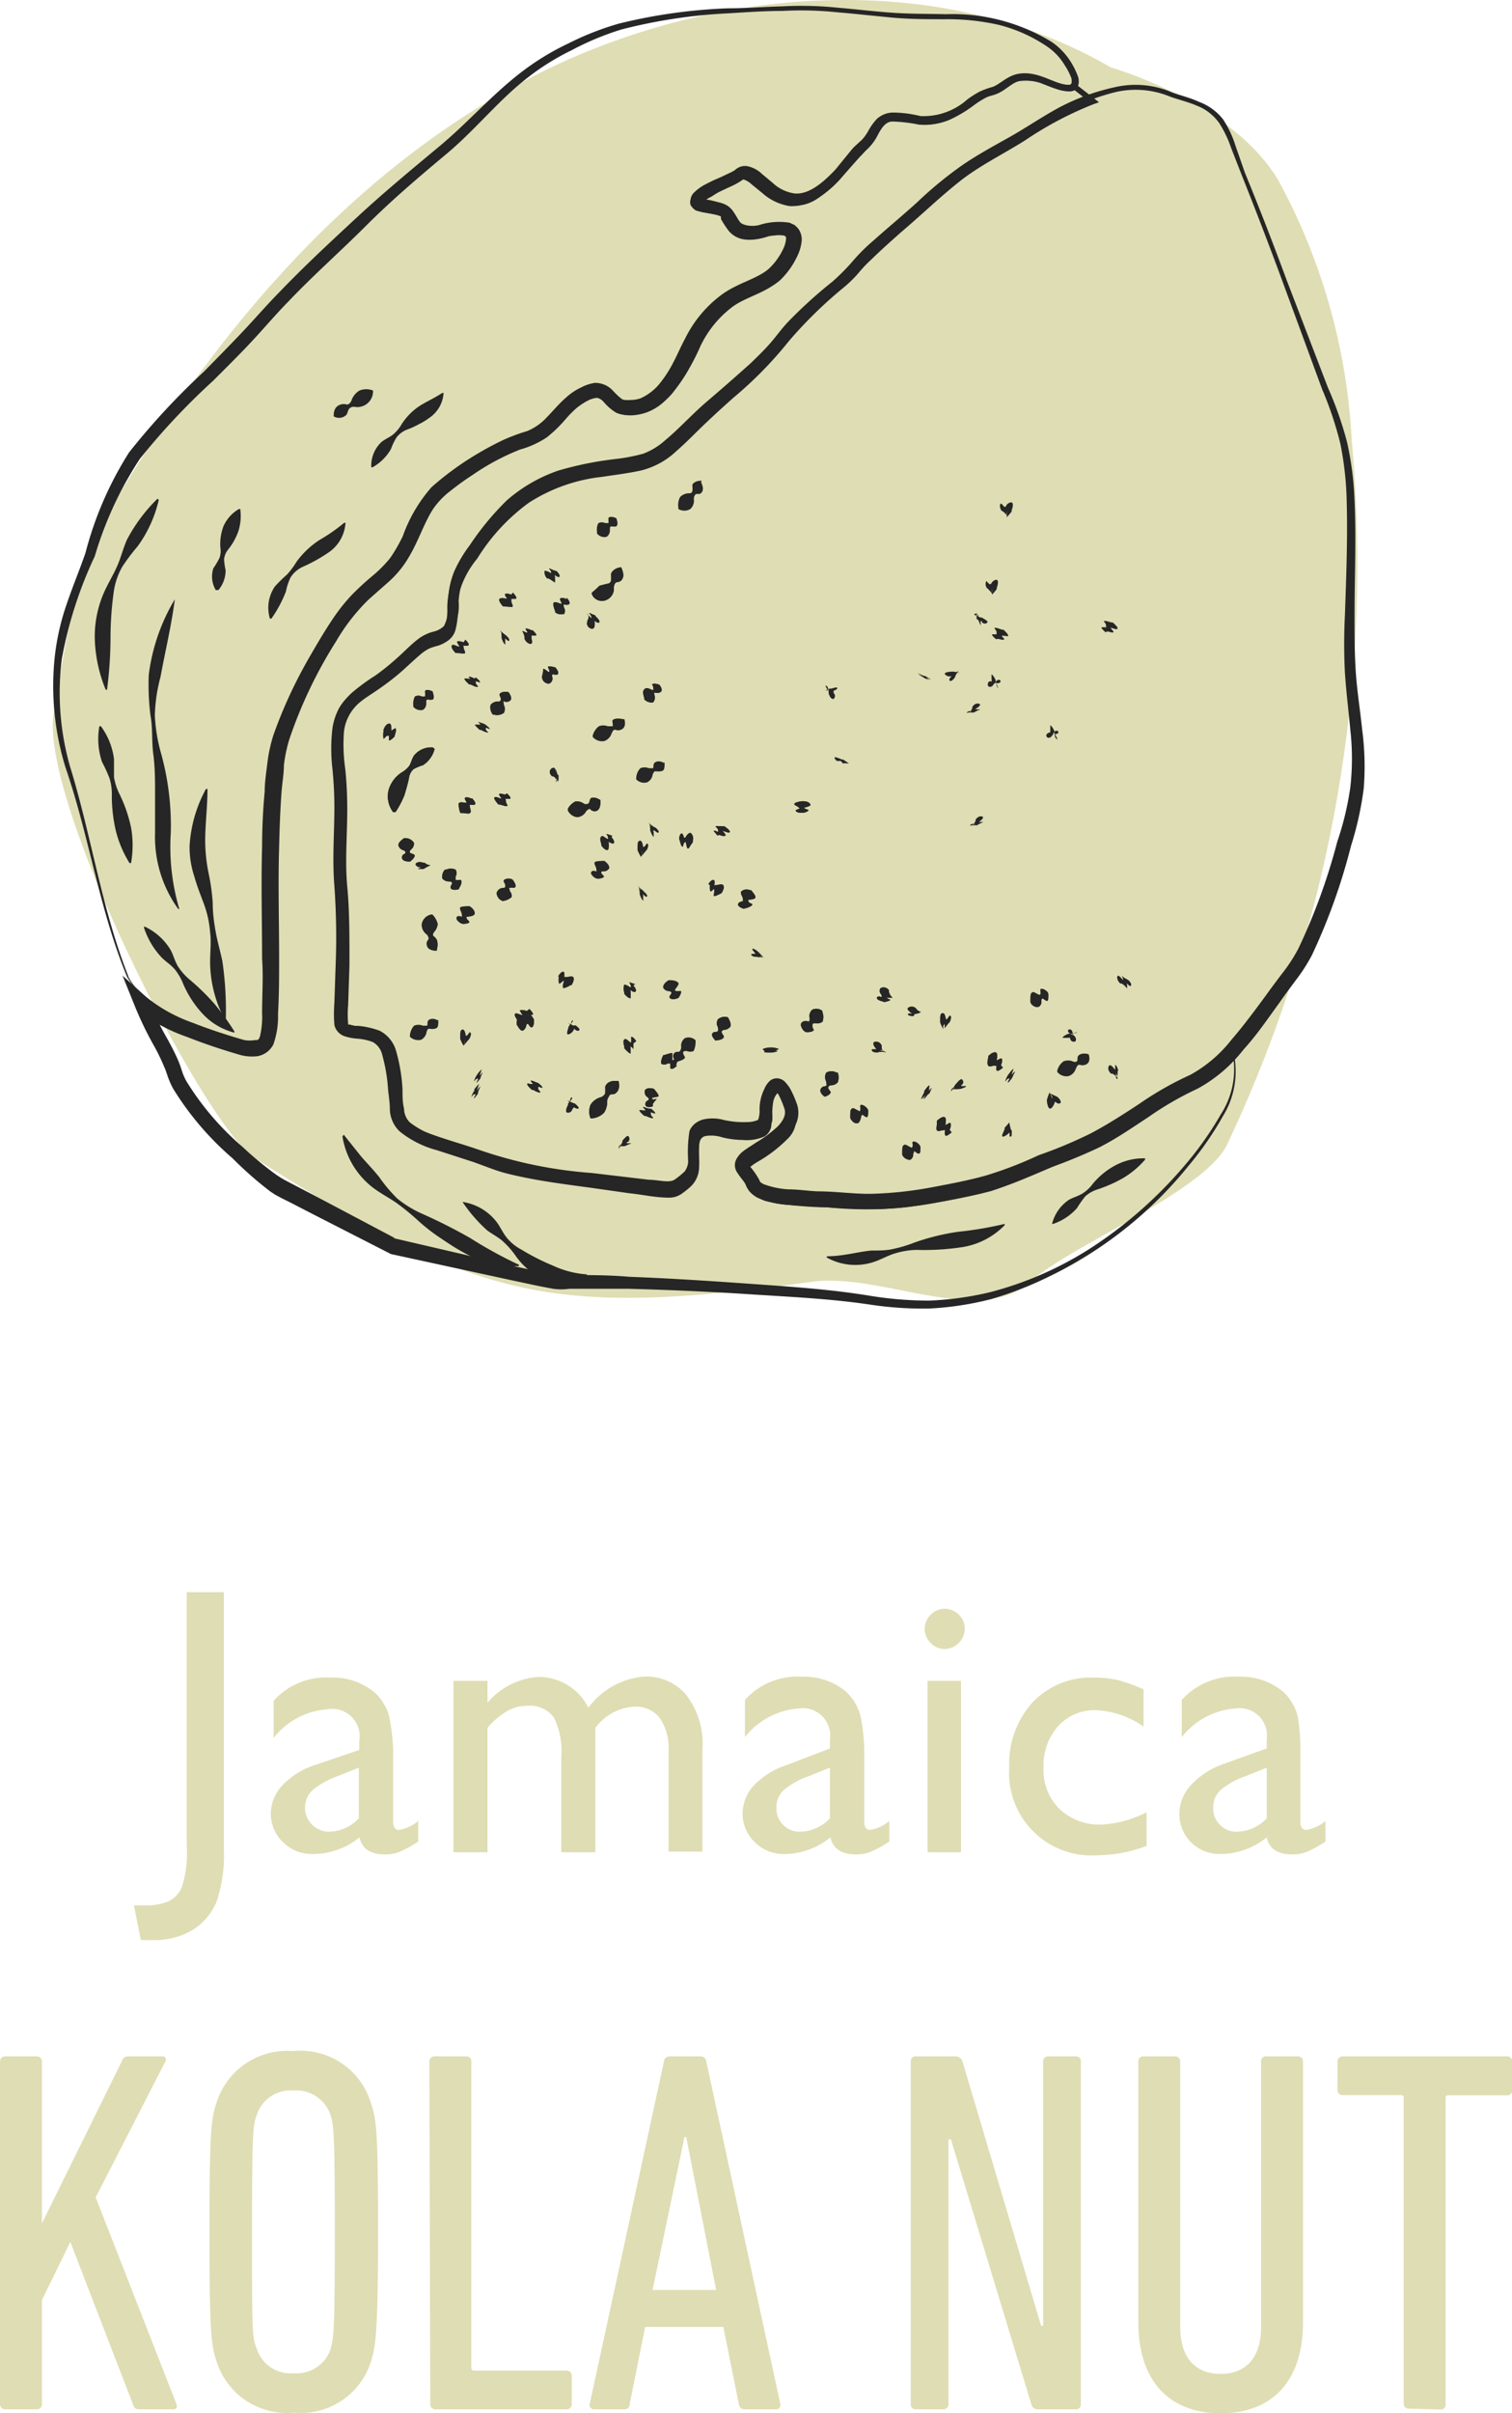 <svg xmlns="http://www.w3.org/2000/svg" viewBox="0 0 69.23 110.42"><defs><style>.cls-1{fill:#dfddb3;}.cls-2{fill:#262626;}</style></defs><g id="Layer_2" data-name="Layer 2"><g id="Ingredients_Map" data-name="Ingredients Map"><path class="cls-1" d="M61.89,20.13a27.84,27.84,0,0,0-3.37-11.9c-2.17-3.6-7.65-5.14-7.65-5.14C43-1.49,32.48-.67,24.36,3.52S10.2,14.81,5.59,22.4c-2.15,3.54-2.45,6.2-3.13,10.23S9.36,51.55,11.67,53c10.16,6.42,13.41,7.32,25.5,5.65,3.16-.44,7.66,2.09,10,0,1.78-1.62,7.94-4.12,9-6.25A62.1,62.1,0,0,0,61.89,20.13Z"/><path class="cls-1" d="M8.55,72.85h1.7V84.6A6.64,6.64,0,0,1,9.92,87,2.8,2.8,0,0,1,8.83,88.3,3.36,3.36,0,0,1,7,88.77l-.55,0-.32-1.59h.44A2.75,2.75,0,0,0,7.71,87a1.29,1.29,0,0,0,.61-.63,5.12,5.12,0,0,0,.23-1.92Z"/><path class="cls-1" d="M18,80v3.33c0,.27.09.4.27.4a1.83,1.83,0,0,0,.88-.41v.94a5.18,5.18,0,0,1-.85.47,1.85,1.85,0,0,1-.67.12q-1,0-1.17-.78a3.38,3.38,0,0,1-2.11.76A1.85,1.85,0,0,1,13,84.33,1.81,1.81,0,0,1,12.4,83a1.9,1.9,0,0,1,.54-1.32,3.54,3.54,0,0,1,1.51-.93l2-.68v-.42A1.25,1.25,0,0,0,15,78.21a3.41,3.41,0,0,0-2.47,1.31v-1.7a3.22,3.22,0,0,1,2.6-1.06,3,3,0,0,1,2,.66,2.05,2.05,0,0,1,.46.57,1.86,1.86,0,0,1,.26.71A9.56,9.56,0,0,1,18,80ZM16.43,83.2V80.88l-1,.4a3.68,3.68,0,0,0-1.12.63,1.1,1.1,0,0,0,.79,1.9A1.91,1.91,0,0,0,16.43,83.2Z"/><path class="cls-1" d="M27.26,79.06v5.69H25.7V80.39a3.45,3.45,0,0,0-.35-1.82,1.37,1.37,0,0,0-1.22-.52,1.82,1.82,0,0,0-.89.23,3.49,3.49,0,0,0-.92.78v5.69H20.76V76.91h1.56v1a3.36,3.36,0,0,1,2.31-1.18,2.54,2.54,0,0,1,2.31,1.41,3.52,3.52,0,0,1,2.6-1.43,2.39,2.39,0,0,1,1.88.84,3.7,3.7,0,0,1,.74,2.55v4.62H30.61V80.11a2.41,2.41,0,0,0-.4-1.5,1.36,1.36,0,0,0-1.15-.52A2.38,2.38,0,0,0,27.26,79.06Z"/><path class="cls-1" d="M39.57,80v3.33c0,.27.09.4.27.4a1.83,1.83,0,0,0,.88-.41v.94a5.63,5.63,0,0,1-.85.47,1.89,1.89,0,0,1-.67.12c-.66,0-1.06-.26-1.18-.78a3.35,3.35,0,0,1-2.1.76,1.84,1.84,0,0,1-1.36-.54A1.81,1.81,0,0,1,34,83a1.93,1.93,0,0,1,.53-1.32,3.65,3.65,0,0,1,1.52-.93L38,80v-.42a1.25,1.25,0,0,0-1.41-1.41,3.45,3.45,0,0,0-2.48,1.31v-1.7a3.23,3.23,0,0,1,2.6-1.06,3,3,0,0,1,2,.66,2.28,2.28,0,0,1,.72,1.28A9.56,9.56,0,0,1,39.57,80ZM38,83.2V80.88l-1,.4a3.56,3.56,0,0,0-1.12.63,1.06,1.06,0,0,0-.33.8,1.06,1.06,0,0,0,1.12,1.1A1.93,1.93,0,0,0,38,83.2Z"/><path class="cls-1" d="M43.24,73.61a.91.91,0,0,1,.66.27.86.86,0,0,1,.27.65.87.87,0,0,1-.27.64.92.92,0,0,1-.66.28.87.87,0,0,1-.63-.28.89.89,0,0,1,0-1.28A.87.87,0,0,1,43.24,73.61Zm-.77,3.3H44v7.84H42.47Z"/><path class="cls-1" d="M52.5,82.92v1.54a6.52,6.52,0,0,1-2.29.43,3.77,3.77,0,0,1-4-4,4.2,4.2,0,0,1,1.07-3,3.68,3.68,0,0,1,2.8-1.13,5.08,5.08,0,0,1,1.09.11,7.41,7.41,0,0,1,1.19.43V79a4.13,4.13,0,0,0-2.18-.75,2.24,2.24,0,0,0-1.73.73,2.69,2.69,0,0,0-.67,1.88,2.51,2.51,0,0,0,.73,1.91,2.65,2.65,0,0,0,2,.71A5.11,5.11,0,0,0,52.5,82.92Z"/><path class="cls-1" d="M59.54,80v3.33c0,.27.09.4.27.4a1.83,1.83,0,0,0,.88-.41v.94a5.63,5.63,0,0,1-.85.47,1.89,1.89,0,0,1-.67.12c-.66,0-1.06-.26-1.17-.78a3.4,3.4,0,0,1-2.11.76,1.84,1.84,0,0,1-1.36-.54A1.81,1.81,0,0,1,54,83a1.93,1.93,0,0,1,.53-1.32A3.65,3.65,0,0,1,56,80.72L58,80v-.42a1.25,1.25,0,0,0-1.41-1.41,3.45,3.45,0,0,0-2.48,1.31v-1.7a3.24,3.24,0,0,1,2.61-1.06,3,3,0,0,1,2,.66,2.05,2.05,0,0,1,.46.57,1.86,1.86,0,0,1,.26.71A9.56,9.56,0,0,1,59.54,80ZM58,83.2V80.88l-1,.4a3.56,3.56,0,0,0-1.12.63,1.06,1.06,0,0,0-.33.8,1.06,1.06,0,0,0,1.12,1.1A1.93,1.93,0,0,0,58,83.2Z"/><path class="cls-1" d="M0,94.33a.23.23,0,0,1,.24-.24H1.68a.23.23,0,0,1,.24.24v7.4l3.67-7.44a.29.29,0,0,1,.31-.2H7.44a.15.15,0,0,1,.14.22l-3.2,6.23L8.08,110c.05.14,0,.24-.14.24H6.37a.24.24,0,0,1-.26-.17l-2.89-7.49-1.3,2.66V110a.23.23,0,0,1-.24.24H.24A.23.23,0,0,1,0,110Z"/><path class="cls-1" d="M9.9,108c-.23-.71-.31-1.3-.31-5.88s.08-5.16.31-5.87a3.39,3.39,0,0,1,3.53-2.4A3.36,3.36,0,0,1,17,96.28c.24.71.31,1.3.31,5.87S17.2,107.32,17,108a3.35,3.35,0,0,1-3.53,2.39A3.38,3.38,0,0,1,9.9,108Zm5.24-.55c.14-.47.19-.83.19-5.33s-.05-4.86-.19-5.33a1.66,1.66,0,0,0-1.71-1.14,1.63,1.63,0,0,0-1.68,1.14c-.17.47-.21.83-.21,5.33s0,4.86.21,5.33a1.62,1.62,0,0,0,1.68,1.14A1.65,1.65,0,0,0,15.14,107.48Z"/><path class="cls-1" d="M19.66,94.33a.23.23,0,0,1,.24-.24h1.45a.22.22,0,0,1,.23.24v14c0,.1.05.14.15.14h4.21a.23.23,0,0,1,.24.24V110a.23.23,0,0,1-.24.24h-6a.23.23,0,0,1-.24-.24Z"/><path class="cls-1" d="M30.4,94.33c0-.14.12-.24.26-.24h1.42a.26.26,0,0,1,.26.24L35.73,110a.2.2,0,0,1-.21.24H34.09c-.16,0-.23-.1-.26-.24l-.71-3.53H29.54L28.83,110c0,.14-.09.24-.23.24H27.17A.2.2,0,0,1,27,110Zm2.39,10.45-1.37-7h-.08l-1.46,7Z"/><path class="cls-1" d="M41.7,94.33a.22.22,0,0,1,.23-.24h1.78a.34.34,0,0,1,.36.24l3.6,12.09h.09V94.33a.23.23,0,0,1,.24-.24h1.26a.22.22,0,0,1,.23.24V110a.22.22,0,0,1-.23.24H47.57a.31.31,0,0,1-.35-.24L43.54,97.89h-.11V110a.23.23,0,0,1-.24.24H41.93a.22.22,0,0,1-.23-.24Z"/><path class="cls-1" d="M52.12,106.25V94.33a.23.23,0,0,1,.24-.24H53.8a.23.23,0,0,1,.24.24v12.16c0,1.4.71,2.13,1.85,2.13s1.85-.73,1.85-2.13V94.33a.22.22,0,0,1,.23-.24h1.45a.23.23,0,0,1,.24.24v11.92c0,2.77-1.47,4.17-3.77,4.17S52.12,109,52.12,106.25Z"/><path class="cls-1" d="M64.51,110.21a.23.23,0,0,1-.24-.24V96a.12.12,0,0,0-.14-.14H61.48a.22.22,0,0,1-.24-.23V94.33a.23.23,0,0,1,.24-.24H69a.23.23,0,0,1,.24.24v1.31a.22.22,0,0,1-.24.23H66.34c-.1,0-.15,0-.15.14v14a.22.22,0,0,1-.23.24Z"/><path class="cls-2" d="M5.82,44.7C4.54,41.61,4.09,38.28,3,35.12a12.66,12.66,0,0,1-.5-5,11,11,0,0,1,.55-2.47c.27-.8.59-1.56.86-2.34a16.15,16.15,0,0,1,2-4.61A32.58,32.58,0,0,1,9.34,17c.58-.59,1.16-1.18,1.73-1.78s1.11-1.23,1.7-1.83c1.16-1.21,2.38-2.34,3.6-3.47s2.53-2.21,3.79-3.26,2.36-2.32,3.7-3.35A11.71,11.71,0,0,1,26,2a13.07,13.07,0,0,1,2.34-.92,24.5,24.5,0,0,1,5-.7c.83,0,1.66-.07,2.49-.09a16.19,16.19,0,0,1,2.51.06c.83.07,1.65.17,2.48.23s1.65.05,2.49.07a8.7,8.7,0,0,1,4.83,1.26,3.11,3.11,0,0,1,.9.94,3.49,3.49,0,0,1,.29.58.76.76,0,0,1,.06.38.4.4,0,0,1-.33.35,1.51,1.51,0,0,1-.69-.09c-.21-.06-.42-.16-.6-.22a1.91,1.91,0,0,0-1.11-.15c-.34.08-.62.41-1.07.59A3.35,3.35,0,0,0,45,4.5a5.39,5.39,0,0,0-.5.33,5.85,5.85,0,0,1-1.11.67,2.74,2.74,0,0,1-1.33.2,6.93,6.93,0,0,0-1.19-.14c-.36,0-.52.24-.73.63a2.27,2.27,0,0,1-.39.56L39.54,7l-.2.21-.83.93a6.31,6.31,0,0,1-1,.88,2.14,2.14,0,0,1-1.35.41,2.44,2.44,0,0,1-1.26-.6l-.48-.39a1,1,0,0,0-.38-.23s0,0-.08,0l0,0-.1.08-.16.09-.58.27L32.57,9a1.78,1.78,0,0,0-.42.28s0,0,0,0,0-.16-.06-.15a1.37,1.37,0,0,0,.17,0c.18,0,.39.06.62.12a1.49,1.49,0,0,1,.37.13.9.9,0,0,1,.33.31c.15.21.22.38.32.49s.47.21.85.12a3,3,0,0,1,1.4-.11l.22.1a1,1,0,0,1,.2.2.86.86,0,0,1,.14.49,2,2,0,0,1-.2.73,3.73,3.73,0,0,1-.8,1.12c-.75.62-1.6.77-2.2,1.23a4.88,4.88,0,0,0-1.45,1.8A9.69,9.69,0,0,1,30.78,18a3.1,3.1,0,0,1-1.13.84,2.11,2.11,0,0,1-.75.13,1.55,1.55,0,0,1-.37,0,.91.91,0,0,1-.42-.16,3.38,3.38,0,0,1-.5-.46c-.14-.13-.21-.16-.28-.15l-.07,0-.13,0c-.08,0-.16.08-.24.12a2.21,2.21,0,0,0-.45.3,12.1,12.1,0,0,0-.85.88,3.26,3.26,0,0,1-1.14.78l-.59.2a5.38,5.38,0,0,0-.55.24c-.36.17-.72.36-1.07.57a13.24,13.24,0,0,0-2,1.42,6.32,6.32,0,0,0-1.18,2,6.52,6.52,0,0,1-.66,1.13,6.25,6.25,0,0,1-.94.92,8,8,0,0,0-1.66,1.74,19.57,19.57,0,0,0-1.29,2.09c-.39.73-.75,1.47-1.06,2.22a8,8,0,0,0-.63,2.34c-.36,3.29-.29,6.62-.33,9.95l-.06,1.25a3.06,3.06,0,0,1-.22,1.25.66.66,0,0,1-.56.34,1.71,1.71,0,0,1-.64-.08,9.16,9.16,0,0,1-1.18-.42,16.66,16.66,0,0,1-2.22-1.15,10.41,10.41,0,0,1-1-.72A2.69,2.69,0,0,1,5.82,44.7Zm.06,0a2.57,2.57,0,0,0,.8.91,8.07,8.07,0,0,0,1,.71,17,17,0,0,0,2.21,1.12,9.06,9.06,0,0,0,1.17.41c.38.09.87.14,1.05-.21a3.07,3.07,0,0,0,.18-1.19l0-1.24c0-3.32-.2-6.65.08-10A8.4,8.4,0,0,1,13,32.72a18.36,18.36,0,0,1,1-2.3,20.8,20.8,0,0,1,1.29-2.18,8.44,8.44,0,0,1,.8-1,12.58,12.58,0,0,1,.94-.87,5.91,5.91,0,0,0,.83-.83,7.72,7.72,0,0,0,.58-1,6.88,6.88,0,0,1,1.32-2.25,13.69,13.69,0,0,1,2.07-1.51c.37-.22.74-.42,1.13-.61a6.32,6.32,0,0,1,.6-.25c.2-.08.43-.15.59-.2a2.55,2.55,0,0,0,.89-.63c.27-.27.54-.61.89-.91a2.79,2.79,0,0,1,.57-.4c.11-.05.21-.11.32-.15l.17-.06.23-.05a1.1,1.1,0,0,1,.83.34,3.13,3.13,0,0,0,.4.38.26.26,0,0,0,.16.06,1.1,1.1,0,0,0,.25,0,1.34,1.34,0,0,0,.48-.08,2.41,2.41,0,0,0,.84-.64,5.47,5.47,0,0,0,.65-1c.18-.34.35-.74.55-1.11a5.55,5.55,0,0,1,1.68-2c.75-.54,1.62-.71,2.15-1.18a3,3,0,0,0,.65-.9,1.3,1.3,0,0,0,.13-.45c0-.13,0-.11-.09-.16a1.46,1.46,0,0,0-.47,0c-.2,0-.35.07-.59.12a1.92,1.92,0,0,1-.73.06,1.13,1.13,0,0,1-.74-.39,4.5,4.5,0,0,1-.36-.55A.29.29,0,0,0,33,9.9a.93.93,0,0,0-.22-.08l-.6-.11a1.33,1.33,0,0,1-.42-.16.63.63,0,0,1-.14-.17.42.42,0,0,1,0-.26.52.52,0,0,1,.14-.29,2.15,2.15,0,0,1,.61-.43,6.11,6.11,0,0,1,.58-.27l.55-.26.11-.06h0l.09-.07a.66.66,0,0,1,.5-.14,1.36,1.36,0,0,1,.69.36l.48.4a1.85,1.85,0,0,0,1,.49c.67.07,1.33-.51,1.88-1.09L39,6.84a2.5,2.5,0,0,1,.23-.23l.23-.21A2,2,0,0,0,39.75,6a2.66,2.66,0,0,1,.4-.56,1.13,1.13,0,0,1,.71-.29,5.39,5.39,0,0,1,1.28.16,3,3,0,0,0,2.15-.76,4.74,4.74,0,0,1,.55-.35,3.47,3.47,0,0,1,.6-.22c.34-.12.63-.47,1.12-.59,1-.21,1.75.53,2.43.49.06,0,0,0,.07-.06a.79.79,0,0,0,0-.23A2.89,2.89,0,0,0,48.76,3a2.74,2.74,0,0,0-.8-.86,7,7,0,0,0-2.22-1A10.59,10.59,0,0,0,43.29.88c-.83,0-1.66,0-2.5-.08S39.14.63,38.31.56A15.81,15.81,0,0,0,35.83.5c-.83,0-1.66.06-2.49.11a24.27,24.27,0,0,0-4.89.74,12.93,12.93,0,0,0-2.28.95A11.28,11.28,0,0,0,24.1,3.6c-1.28,1-2.34,2.34-3.63,3.42s-2.53,2.13-3.71,3.31S14.34,12.6,13.2,13.8c-.58.59-1.11,1.22-1.69,1.84s-1.16,1.19-1.75,1.78A31.6,31.6,0,0,0,6.4,21a16.74,16.74,0,0,0-2.06,4.45,18.94,18.94,0,0,0-1.51,4.7,12.31,12.31,0,0,0,.37,4.9C4.19,38.25,4.65,41.58,5.88,44.68Z"/><path class="cls-2" d="M15.6,46.07c.05-1.76.12-3.52,0-5.27s.09-3.52-.09-5.26a9.45,9.45,0,0,1-.07-2.66,2.24,2.24,0,0,1,.68-1.19,9.57,9.57,0,0,1,1.08-.79,11.19,11.19,0,0,0,1-.81c.33-.29.62-.61,1-.89a2,2,0,0,1,.65-.3,1,1,0,0,0,.48-.26,2,2,0,0,0,.19-1.14,3.76,3.76,0,0,1,.28-1.36,6,6,0,0,1,.7-1.18,12.7,12.7,0,0,1,1.71-2.07,7.06,7.06,0,0,1,2.36-1.36A15.56,15.56,0,0,1,28.21,21a8.52,8.52,0,0,0,1.24-.24,3.16,3.16,0,0,0,1-.61c.64-.53,1.24-1.2,1.92-1.78s1.33-1.15,2-1.75c.31-.3.62-.6.9-.92s.53-.68.84-1a20.9,20.9,0,0,1,2-1.81A9.73,9.73,0,0,0,39,12a8.52,8.52,0,0,1,1-1c.66-.59,1.34-1.15,2-1.75A17.71,17.71,0,0,1,44,7.6c.73-.51,1.52-.93,2.28-1.36s1.48-.93,2.27-1.35A10,10,0,0,1,51,4a4.23,4.23,0,0,1,2.65.22c.4.15.84.25,1.25.44A2.51,2.51,0,0,1,56,5.46a4.77,4.77,0,0,1,.57,1.21L57,7.9q1,2.44,1.91,4.91l1.89,4.92a16.57,16.57,0,0,1,.88,2.51,14.79,14.79,0,0,1,.34,2.64c.08,1.77,0,3.53,0,5.29,0,.87,0,1.74.06,2.61s.2,1.73.29,2.61a12.69,12.69,0,0,1,.07,2.69,14.88,14.88,0,0,1-.58,2.62,27.61,27.61,0,0,1-1.79,5,7.76,7.76,0,0,1-.74,1.15c-.26.35-.52.7-.77,1.06-.52.71-1,1.43-1.62,2.11a6.8,6.8,0,0,1-2.1,1.79,14.75,14.75,0,0,0-2.24,1.29c-.73.48-1.48,1-2.27,1.4a24.42,24.42,0,0,1-2.46,1,20.58,20.58,0,0,1-2.5,1c-.87.23-1.74.39-2.61.55a18.31,18.31,0,0,1-2.67.28c-.91,0-1.8-.07-2.66-.11l-1.33-.09a4.41,4.41,0,0,1-1.4-.32,1.34,1.34,0,0,1-.37-.28,1.3,1.3,0,0,1-.15-.23l-.05-.12c-.08-.15-.2-.26-.37-.52a.65.65,0,0,1-.11-.29.61.61,0,0,1,.07-.34,1.21,1.21,0,0,1,.3-.35c.21-.16.41-.27.58-.39a5.94,5.94,0,0,0,1-.74c.28-.29.42-.58.3-.87a4.24,4.24,0,0,0-.24-.57.86.86,0,0,0-.13-.2s0,0,0,0,.09,0,.08,0a1.2,1.2,0,0,0-.19.41,3.46,3.46,0,0,0-.06.59,2.56,2.56,0,0,1,0,.37.77.77,0,0,1-.27.45,1.42,1.42,0,0,1-.79.21,4.72,4.72,0,0,1-1.37-.17,1.65,1.65,0,0,0-.55-.07.52.52,0,0,0-.2.09.28.28,0,0,0-.12.14A7.41,7.41,0,0,0,32,53.17a1.22,1.22,0,0,1-.31.73,3.47,3.47,0,0,1-.57.44,1.16,1.16,0,0,1-.76.1,6.57,6.57,0,0,1-.66-.09L27.09,54a20.27,20.27,0,0,1-5.15-1.18c-.82-.31-1.66-.55-2.49-.88a2.42,2.42,0,0,1-1.11-.74,2.76,2.76,0,0,1-.27-1.31c0-.44-.08-.87-.14-1.31a2,2,0,0,0-.47-1.17A2.14,2.14,0,0,0,16.25,47c-.21,0-.48-.05-.6-.28A1.71,1.71,0,0,1,15.6,46.07Zm.06,0a2.15,2.15,0,0,0,.05.63c.1.18.34.21.55.24a2.13,2.13,0,0,1,1.26.39A2.07,2.07,0,0,1,18,48.55c.06.43.11.87.15,1.31a2.65,2.65,0,0,0,.26,1.24,2.28,2.28,0,0,0,1.06.69c.81.32,1.66.54,2.49.83a20.26,20.26,0,0,0,5.13,1.05l2.62.31c.42,0,.91.16,1.17,0a4.14,4.14,0,0,0,.46-.37.82.82,0,0,0,.17-.48,6.15,6.15,0,0,1,.06-1.38.82.82,0,0,1,.28-.36,1,1,0,0,1,.4-.18,2,2,0,0,1,.75,0,4.1,4.1,0,0,0,1.24.13,1.18,1.18,0,0,0,.47-.1s.07-.16.07-.39A2.11,2.11,0,0,1,35,49.82a1,1,0,0,1,.28-.39.5.5,0,0,1,.39-.08.53.53,0,0,1,.28.16,1.73,1.73,0,0,1,.25.34,5.17,5.17,0,0,1,.28.64,1.24,1.24,0,0,1,0,.85,2.08,2.08,0,0,1-.42.66,6.3,6.3,0,0,1-1.1.86c-.19.13-.37.23-.51.35s-.13.12-.13.14,0-.08,0,0a3.49,3.49,0,0,1,.39.54,1,1,0,0,1,.09.18s0,0,0,0a.61.61,0,0,0,.16.11,3.83,3.83,0,0,0,1.16.24c.42,0,.86.07,1.3.09.88,0,1.75.14,2.6.11a17.26,17.26,0,0,0,2.57-.28c.85-.16,1.72-.32,2.54-.55a17.65,17.65,0,0,0,2.42-.93,20.68,20.68,0,0,0,2.39-1c.76-.4,1.49-.87,2.22-1.35a14.9,14.9,0,0,1,2.34-1.33,6.15,6.15,0,0,0,1.88-1.6c.56-.65,1.08-1.35,1.6-2.06.26-.36.52-.71.79-1.06a7.35,7.35,0,0,0,.68-1.06,27.64,27.64,0,0,0,1.78-4.89,13.46,13.46,0,0,0,.6-2.51,11.73,11.73,0,0,0,0-2.58c-.08-.86-.19-1.74-.25-2.63a26,26,0,0,1,0-2.65c.06-1.76.13-3.51.08-5.26a14.77,14.77,0,0,0-.29-2.58,16,16,0,0,0-.83-2.48L58.73,12.9Q57.82,10.43,56.85,8l-.48-1.23a5.18,5.18,0,0,0-.56-1.16,2.3,2.3,0,0,0-1-.77c-.39-.17-.82-.27-1.24-.42a4.11,4.11,0,0,0-2.52-.2,10.16,10.16,0,0,0-2.41.95c-.76.42-1.47.94-2.24,1.38s-1.52.88-2.22,1.39a17.61,17.61,0,0,0-2,1.7c-.64.61-1.31,1.19-1.95,1.78a8.58,8.58,0,0,0-.89.92,8.67,8.67,0,0,1-1,.95,18.91,18.91,0,0,0-1.89,1.79c-.28.31-.53.66-.83,1s-.61.66-.93,1c-.65.62-1.32,1.18-2,1.77S31.58,20,30.87,20.62a3.55,3.55,0,0,1-1.23.7,8.54,8.54,0,0,1-1.34.26,14.64,14.64,0,0,0-2.54.48,6.76,6.76,0,0,0-2.19,1.23,13.54,13.54,0,0,0-1.67,2A3.74,3.74,0,0,0,21,27.52a2.26,2.26,0,0,1-.33,1.39,1.4,1.4,0,0,1-.66.36,1.37,1.37,0,0,0-.55.23c-.34.23-.65.55-1,.83a12,12,0,0,1-1.06.82,10,10,0,0,0-1.07.73,2.11,2.11,0,0,0-.63,1.05,9.78,9.78,0,0,0,0,2.59c.12,1.77-.16,3.53,0,5.27A51.67,51.67,0,0,1,15.66,46.07Z"/><path class="cls-2" d="M54.63,49.86a24.68,24.68,0,0,0-3.07,1.84,15.23,15.23,0,0,1-3.2,1.61A28.29,28.29,0,0,1,45,54.58a35.37,35.37,0,0,1-3.53.66,17.33,17.33,0,0,1-3.6,0c-.6,0-1.19-.05-1.79-.11a5.57,5.57,0,0,1-.91-.15,1.1,1.1,0,0,1-.78-.57,1.32,1.32,0,0,0-.23-.35,1.27,1.27,0,0,1-.27-.42.54.54,0,0,1,.22-.52,2.47,2.47,0,0,1,.38-.28,6.34,6.34,0,0,0,1.36-1.08.92.92,0,0,0,.25-.7,3.33,3.33,0,0,0-.31-.78.75.75,0,0,0-.2-.26h0l-.09.13a1.57,1.57,0,0,0-.18.78c0,.15,0,.29,0,.47A.67.67,0,0,1,35,52a2,2,0,0,1-1,.16,4.08,4.08,0,0,1-.93-.12,1.63,1.63,0,0,0-.77-.06c-.45.11-.25.78-.29,1.41a1.24,1.24,0,0,1-.44.95,4.37,4.37,0,0,1-.37.29,1,1,0,0,1-.55.17c-.66,0-1.21-.14-1.82-.2L27,54.34c-1.18-.16-2.38-.31-3.56-.59a7,7,0,0,1-.89-.26l-.84-.31-1.7-.55a4.6,4.6,0,0,1-1.71-.86,1.46,1.46,0,0,1-.45-1c0-.32-.05-.61-.08-.9a7.74,7.74,0,0,0-.29-1.68.89.89,0,0,0-.41-.51,2.54,2.54,0,0,0-.78-.16,2.51,2.51,0,0,1-.49-.1.7.7,0,0,1-.31-.19.67.67,0,0,1-.18-.34,6.25,6.25,0,0,1,0-1l.06-1.79a32.53,32.53,0,0,0-.06-3.56c-.1-1.22,0-2.42,0-3.6a17.63,17.63,0,0,0-.09-1.77,8,8,0,0,1,0-1.84,2.89,2.89,0,0,1,.31-.94,2.68,2.68,0,0,1,.65-.73c.26-.21.52-.36.76-.52s.48-.33.71-.51c.47-.36.87-.77,1.36-1.17a2.09,2.09,0,0,1,.43-.27c.17-.07.32-.1.44-.14.28-.1.45-.2.52-.43a3,3,0,0,0,.08-.82,3.66,3.66,0,0,1,.13-.93,4.58,4.58,0,0,1,.87-1.65c.37-.47.7-1,1.1-1.43A5.93,5.93,0,0,1,24,22.64a8.1,8.1,0,0,1,1.66-.78,11.19,11.19,0,0,1,1.79-.38c.59-.08,1.19-.15,1.76-.27a3.34,3.34,0,0,0,1.49-.8c.44-.38.85-.82,1.3-1.23s.89-.8,1.34-1.2a16.54,16.54,0,0,0,2.5-2.52A20.43,20.43,0,0,1,38.46,13c.22-.2.44-.4.63-.61a6.52,6.52,0,0,1,.62-.66c.44-.42.9-.8,1.35-1.2.9-.78,1.72-1.65,2.69-2.38s2-1.27,3-1.9A15.85,15.85,0,0,1,50,4.52l0,.23-.87-.68h.17a.55.55,0,0,1-.4.11,1.72,1.72,0,0,1-.34-.06c-.22-.06-.42-.14-.62-.21a2.26,2.26,0,0,0-1.15-.21c-.38,0-.66.37-1.09.57a2,2,0,0,1-.32.11,1.17,1.17,0,0,0-.26.1,4.13,4.13,0,0,0-.52.33,5.93,5.93,0,0,1-1.12.67,2.7,2.7,0,0,1-1.32.2,6.17,6.17,0,0,0-1.22-.14c-.39,0-.58.31-.78.7a2.39,2.39,0,0,1-.41.55c-.17.16-.3.27-.45.43l-.85,1a5.16,5.16,0,0,1-1,.85,1.78,1.78,0,0,1-1.34.31,2.69,2.69,0,0,1-1.18-.66,5.48,5.48,0,0,0-.48-.39c-.16-.12-.32-.18-.39-.14s-.08.06-.23.15a3,3,0,0,1-.3.16l-.58.27c-.19.09-.37.18-.54.28a1.52,1.52,0,0,0-.23.16c-.07,0-.07.12-.07,0s0,0,.11,0l.29,0a3.72,3.72,0,0,1,.67.15,1.06,1.06,0,0,1,.34.26l.19.29a.9.9,0,0,0,.32.4,1.53,1.53,0,0,0,1.07,0,3.71,3.71,0,0,1,.68-.1.9.9,0,0,1,.77.3,1,1,0,0,1,.06.82,2.59,2.59,0,0,1-.29.63,2.75,2.75,0,0,1-.91,1,13.44,13.44,0,0,0-2.18,1.23,6,6,0,0,0-1.37,2,6.24,6.24,0,0,1-1.46,2.19A2.3,2.3,0,0,1,29,19a1.8,1.8,0,0,1-.77-.11,2.13,2.13,0,0,1-.56-.47.57.57,0,0,0-.34-.22,1.23,1.23,0,0,0-.45.15,3.08,3.08,0,0,0-.9.73,6.37,6.37,0,0,1-.94.93,4.29,4.29,0,0,1-1.23.56,10.82,10.82,0,0,0-2.17,1.16,12.26,12.26,0,0,0-1,.72,3.57,3.57,0,0,0-.81.84c-.42.65-.67,1.48-1.14,2.25a4.59,4.59,0,0,1-.86,1.05l-.95.84a9,9,0,0,0-1.5,1.93,20.77,20.77,0,0,0-2.14,4.49A6.89,6.89,0,0,0,13,35c0,.41-.08.83-.11,1.25-.06.83-.09,1.67-.11,2.52-.05,1.68,0,3.36,0,5.06,0,.85,0,1.72-.05,2.56a3.85,3.85,0,0,1-.21,1.39,1,1,0,0,1-.76.55,2.06,2.06,0,0,1-.76-.06c-.86-.25-1.64-.51-2.45-.83a7.87,7.87,0,0,1-2.33-1.28l.57-.39A16.06,16.06,0,0,0,7.7,47.6c.16.3.33.62.47.95.07.17.13.35.18.51a2.6,2.6,0,0,0,.19.42,12.71,12.71,0,0,0,2.57,3,15.23,15.23,0,0,0,1.55,1.28l.2.13.19.11.46.24.92.48,3.65,1.93-.07,0,5.38,1.25,1.35.3.67.14a2.11,2.11,0,0,0,.64,0c.92,0,1.84,0,2.76.08,1.85.07,3.69.19,5.52.32s3.69.25,5.51.55a16.75,16.75,0,0,0,2.73.22,14.5,14.5,0,0,0,2.7-.37,15.86,15.86,0,0,0,5-2.25,19.78,19.78,0,0,0,4.07-3.68A15.12,15.12,0,0,0,55.89,51a3.8,3.8,0,0,0,.58-2.61l.06,0C55.82,48.78,55.4,49.54,54.63,49.86Zm0-.07c.74-.3,1.16-1.06,1.9-1.43l0,0v.05A3.9,3.9,0,0,1,56,51.06a14.79,14.79,0,0,1-1.57,2.27,18.66,18.66,0,0,1-6.48,5.12,16.23,16.23,0,0,1-2.6,1,14.17,14.17,0,0,1-2.75.42,16,16,0,0,1-2.78-.18c-1.82-.27-3.65-.35-5.49-.47s-3.68-.2-5.51-.25c-.92,0-1.84,0-2.76,0a2.68,2.68,0,0,1-.73,0l-.68-.13-1.36-.29-5.39-1.17h0l0,0-3.66-1.87-.91-.47-.46-.23-.26-.14-.23-.15A16.61,16.61,0,0,1,10.65,53,13.57,13.57,0,0,1,7.92,49.8a4.09,4.09,0,0,1-.23-.52c-.06-.17-.1-.31-.17-.46a9.19,9.19,0,0,0-.43-.9A15.65,15.65,0,0,1,6.16,46l-.55-1.36,1.11,1A7.22,7.22,0,0,0,8.83,46.8c.76.3,1.59.57,2.36.79a1.5,1.5,0,0,0,.49,0c.13,0,.16,0,.22-.16A3.8,3.8,0,0,0,12,46.37c0-.85.06-1.67,0-2.52,0-1.69-.05-3.39,0-5.09q0-1.27.12-2.55c0-.43.07-.86.12-1.28a7,7,0,0,1,.28-1.3A21.42,21.42,0,0,1,14.83,29a9.66,9.66,0,0,1,1.63-2.06l.95-.84a3.78,3.78,0,0,0,.75-.9c.42-.68.67-1.5,1.16-2.27a4.44,4.44,0,0,1,.95-1c.34-.27.7-.52,1.06-.76A12.27,12.27,0,0,1,23.63,20a3.26,3.26,0,0,0,1.08-.47,5.73,5.73,0,0,0,.86-.85,3.51,3.51,0,0,1,1.08-.85l.32-.13a1.06,1.06,0,0,1,.43-.08,1.17,1.17,0,0,1,.73.4,1.72,1.72,0,0,0,.39.36,1.49,1.49,0,0,0,.22.05,2.26,2.26,0,0,0,.26,0A1.66,1.66,0,0,0,30,18a5.65,5.65,0,0,0,1.33-2,6.53,6.53,0,0,1,1.53-2.14,12.37,12.37,0,0,1,2.24-1.25,2.43,2.43,0,0,0,.77-.85,2.06,2.06,0,0,0,.25-.52.5.5,0,0,0,0-.4c0-.07-.19-.12-.38-.11a2.9,2.9,0,0,0-.57.08,1.91,1.91,0,0,1-1.41,0c-.49-.31-.54-.88-.79-.93a3.71,3.71,0,0,0-.57-.13l-.33-.06c-.11-.05-.28,0-.41-.31a.48.48,0,0,1,.2-.49,2.17,2.17,0,0,1,.29-.2,5.46,5.46,0,0,1,.59-.3l.57-.26.27-.13a1.3,1.3,0,0,1,.3-.19.82.82,0,0,1,.77.2c.18.13.34.28.49.41a2.27,2.27,0,0,0,1,.58c.74.15,1.44-.45,2-1L39,7a6.31,6.31,0,0,1,.47-.44,1.83,1.83,0,0,0,.34-.47,3.08,3.08,0,0,1,.38-.56,1.06,1.06,0,0,1,.67-.3,5.82,5.82,0,0,1,1.3.14,3.06,3.06,0,0,0,2.22-.8,4.38,4.38,0,0,1,.56-.34,1.79,1.79,0,0,1,.32-.13A1.84,1.84,0,0,0,45.52,4a4.19,4.19,0,0,1,1.16-.59A2.52,2.52,0,0,1,48,3.63a5.71,5.71,0,0,0,.58.21c.18.05.42.07.48,0l.08-.09.09.08.9.7.19.15-.23.08a16.08,16.08,0,0,0-3.15,1.66c-1,.63-2.09,1.16-3,1.88s-1.79,1.57-2.7,2.34c-.45.4-.9.8-1.32,1.21a6.15,6.15,0,0,0-.61.64,5.61,5.61,0,0,1-.65.64,20,20,0,0,0-2.55,2.49,18,18,0,0,1-2.52,2.57c-.45.4-.89.8-1.32,1.21s-.84.84-1.3,1.24a3.63,3.63,0,0,1-1.63.89c-.6.13-1.19.2-1.78.29A7.73,7.73,0,0,0,24.22,23a9,9,0,0,0-2.37,2.56A4.3,4.3,0,0,0,21.06,27a3.33,3.33,0,0,0-.1.84,3.33,3.33,0,0,1-.11,1,.9.9,0,0,1-.32.46,1.69,1.69,0,0,1-.46.24,3.37,3.37,0,0,0-.41.13,2,2,0,0,0-.33.21c-.44.36-.87.81-1.35,1.18-.24.19-.49.37-.74.54s-.51.33-.72.5a2.05,2.05,0,0,0-.77,1.37,7.72,7.72,0,0,0,.06,1.72c.06.6.09,1.22.09,1.82,0,1.21-.11,2.4,0,3.56S16,43,16,44.18L15.94,46a4.57,4.57,0,0,0,0,.83c0,.05,0,.05,0,.05l.08,0a1.8,1.8,0,0,0,.38.08,3,3,0,0,1,1,.21,1.51,1.51,0,0,1,.71.83,7.81,7.81,0,0,1,.32,1.85c0,.3,0,.61.07.88a.9.9,0,0,0,.27.63,4.26,4.26,0,0,0,1.48.72l1.7.57.85.32a6.71,6.71,0,0,0,.83.25c1.14.27,2.32.44,3.5.6l1.78.23c.58.08,1.21.21,1.74.23a.51.51,0,0,0,.3-.09,3.25,3.25,0,0,0,.34-.25.74.74,0,0,0,.28-.62c0-.27,0-.57,0-.89a1.2,1.2,0,0,1,.14-.53.86.86,0,0,1,.47-.36,1.88,1.88,0,0,1,1,.06,4.27,4.27,0,0,0,.85.13,1.66,1.66,0,0,0,.77-.1c.16-.05.14-.34.15-.66a2.12,2.12,0,0,1,.24-.94.9.9,0,0,1,.18-.23.36.36,0,0,1,.39,0,.91.91,0,0,1,.36.41,2.69,2.69,0,0,1,.19.43,1.86,1.86,0,0,1,.14.47,1.25,1.25,0,0,1-.33.94,6.41,6.41,0,0,1-1.45,1.12c-.23.14-.53.36-.49.5s.36.42.47.72a.84.84,0,0,0,.62.44,5.94,5.94,0,0,0,.86.16c.59.06,1.19.09,1.78.13a16.39,16.39,0,0,0,3.57,0A30.22,30.22,0,0,0,45,54.45a26.54,26.54,0,0,0,3.35-1.24,15.36,15.36,0,0,0,3.2-1.58A24.56,24.56,0,0,1,54.6,49.79Z"/><path class="cls-2" d="M37.76,50.18c-.21-.15-.24-.3-.15-.4s.18-.06.22-.1,0-.11,0-.19a.44.44,0,0,1,0-.41.49.49,0,0,1,.48,0l.05,0a.67.67,0,0,1,0,.44.42.42,0,0,1-.3.14c-.08,0-.14.05-.14.11s.09.14.11.19-.06.17-.31.23Z"/><path class="cls-2" d="M40.18,48.16c-.24,0-.3-.11-.24-.15l.19,0s0,0-.06-.08-.11-.17-.06-.24a.26.26,0,0,1,.36.16v.06c0,.23.19.24.2.24s0,0-.15-.08-.1,0-.08,0l.16.06s0,0-.25,0Z"/><path class="cls-2" d="M40.41,45.82c-.24-.06-.3-.14-.24-.2s.16,0,.19,0,0-.06,0-.11a.23.23,0,0,1-.05-.29.29.29,0,0,1,.39.09l0,.06a.48.48,0,0,0,.17.28l-.19,0c-.06,0-.11,0-.09,0a.61.61,0,0,0,.16.09c.05,0,0,.06-.26.11Z"/><path class="cls-2" d="M41.84,46.49c-.23,0-.3-.06-.25-.1s.16,0,.18,0,0,0-.07-.06-.16-.13-.14-.2a.28.28,0,0,1,.37,0l0,0a.41.41,0,0,0,.26.18h-.17c-.06,0-.11,0-.08,0l.17,0c.05,0,0,.06-.25.09Z"/><path class="cls-2" d="M32.43,40.45c.13-.2.24-.23.28-.16s0,.17,0,.2.06,0,.12,0,.22-.07.28,0,.05.19-.07.38l0,0c-.2.1-.28.14-.34.13s0-.08,0-.23,0-.11,0-.1-.11.09-.14.12-.08-.05-.06-.29Z"/><path class="cls-2" d="M31.1,38.41c0-.24.1-.31.15-.25s.05.15.08.17.05,0,.09-.07.13-.16.2-.15a.34.34,0,0,1,.1.37l0,.06c-.14.18-.16.26-.2.28s-.06,0-.1-.19,0-.1-.07-.08-.05.13-.08.17-.09,0-.14-.25Z"/><path class="cls-2" d="M31,48.61c-.21-.16-.22-.35-.11-.44s.19,0,.24-.08.06-.11.06-.19a.42.42,0,0,1,.17-.4.46.46,0,0,1,.49.1l0,.06a1,1,0,0,1-.09.43.42.42,0,0,1-.32,0c-.08,0-.15,0-.16.07s.06.16.08.21-.07.13-.32.2Z"/><path class="cls-2" d="M32.77,47.62c-.18-.18-.21-.3-.12-.37s.18,0,.22-.08,0-.1,0-.17a.36.36,0,0,1,0-.36.48.48,0,0,1,.46-.09l0,0c.12.21.14.32.12.41a.37.37,0,0,1-.28.16c-.07,0-.13.05-.13.1s.08.14.1.2-.08.17-.34.18Z"/><path class="cls-2" d="M35.26,48.16c-.23,0-.3,0-.25-.08l.17,0s0,0-.07,0-.17,0-.18-.08a.81.81,0,0,1,.33-.07h.07a.81.81,0,0,1,.33.07s0,0-.18.08-.1,0-.07,0l.17,0c.05,0,0,.05-.25.08Z"/><path class="cls-2" d="M36.78,47.14c-.15-.21-.14-.34,0-.4s.19,0,.24,0,.06-.09.05-.17a.38.38,0,0,1,.12-.37.44.44,0,0,1,.47.06l0,.06a.63.63,0,0,1,0,.43.42.42,0,0,1-.31.07c-.08,0-.14,0-.15.06s0,.16.05.22-.12.15-.37.12Z"/><path class="cls-2" d="M36.7,37.19c-.23,0-.3-.09-.25-.13a1.47,1.47,0,0,0,.17-.07s0,0-.07-.06-.18-.09-.18-.14.11-.09.33-.13h.07c.22,0,.3.09.33.13s0,.09-.18.14-.1,0-.08.06a1.13,1.13,0,0,0,.18.07s0,.09-.25.13Z"/><path class="cls-2" d="M34.05,41.58c-.24-.08-.3-.18-.23-.26s.16-.06.19-.09,0-.08,0-.13-.12-.22-.08-.3a.36.36,0,0,1,.4-.07l.06,0c.15.18.2.26.2.32s-.07.09-.22.11-.12,0-.1.08.12.09.16.12,0,.11-.26.19Z"/><path class="cls-2" d="M34.66,43.78c-.24,0-.3-.11-.23-.13a.79.79,0,0,1,.17,0s0,0-.05-.07-.12-.14-.1-.16.12,0,.29.16l0,0c.15.16.21.21.24.22s0,0,0,0l-.12-.07c-.05,0-.1,0-.07,0l.16.06c.05,0,0,0-.25,0Z"/><path class="cls-2" d="M32.85,38.23c-.15-.19-.21-.22-.14-.22s.14.06.17.05,0,0,0-.08-.13-.14-.11-.17.13,0,.34,0l.06,0c.18.12.23.19.25.24s-.08.06-.22,0-.1,0-.09,0,.09.1.11.15-.08.09-.28,0Z"/><path class="cls-2" d="M19.9,34.27a1.25,1.25,0,0,1-.53.74,2.41,2.41,0,0,0-.43.18.65.65,0,0,0-.21.39c-.06.31-.14.55-.21.8a4.25,4.25,0,0,1-.41.78H18a1.2,1.2,0,0,1-.21-1,1.43,1.43,0,0,1,.59-.81,1.21,1.21,0,0,0,.36-.31c.08-.13.12-.32.21-.46a1,1,0,0,1,.87-.38Z"/><path class="cls-2" d="M28.32,49.46c.07.29,0,.46-.13.56s-.23,0-.29.11-.09.15-.1.25a.89.89,0,0,1-.14.53.87.87,0,0,1-.57.26l-.05,0a.81.81,0,0,1,0-.62.79.79,0,0,1,.45-.34.34.34,0,0,0,.22-.18,3,3,0,0,0,0-.31c.07-.18.24-.28.53-.26Z"/><path class="cls-2" d="M28.59,32.91c.07.26,0,.42-.16.48s-.21,0-.28,0-.11.09-.15.18a.54.54,0,0,1-.34.34.57.57,0,0,1-.52-.19v-.07a.81.81,0,0,1,.28-.42.58.58,0,0,1,.41,0c.09,0,.17,0,.21,0s0-.18,0-.25.19-.14.46-.08Z"/><path class="cls-2" d="M28.46,26c.11.26.1.42,0,.54s-.22.07-.28.13a.35.35,0,0,0-.07.26.57.57,0,0,1-.39.54.5.5,0,0,1-.62-.28v-.07c.21-.18.3-.27.35-.32l.35-.09c.09,0,.17-.07.18-.15s0-.2,0-.29.18-.3.46-.31Z"/><path class="cls-2" d="M28.21,23.7c.09.23.06.35,0,.38s-.18,0-.23,0-.06.07-.06.15a.35.35,0,0,1-.15.33.43.43,0,0,1-.43-.15l0-.06a.64.64,0,0,1,.06-.41.36.36,0,0,1,.31,0c.07,0,.13,0,.15,0s0-.16,0-.22.14-.11.37,0Z"/><path class="cls-2" d="M19.8,31.64c.09.23.07.35,0,.37s-.18,0-.23,0-.06.07-.06.15a.33.33,0,0,1-.15.32.44.44,0,0,1-.43-.14l0-.06a.7.7,0,0,1,.07-.41.33.33,0,0,1,.31,0c.07,0,.13,0,.15,0a.83.83,0,0,0,0-.22c0-.1.15-.11.38,0Z"/><path class="cls-2" d="M25.48,26.13c.17.17.17.27.1.27s-.14-.08-.17-.08,0,.05,0,.1,0,.19,0,.22-.1-.07-.29-.17l-.06,0a.39.39,0,0,1-.12-.35s.09,0,.2.06.1.05.1,0-.07-.12-.09-.16,0,0,.25.09Z"/><path class="cls-2" d="M25.94,27.34c.16.18.17.29.09.32s-.17,0-.21,0,0,.07,0,.14a.25.25,0,0,1,0,.3c-.08,0-.21.05-.4-.08l0-.05c-.08-.22-.1-.31-.08-.37s.11-.06.26,0,.12,0,.12,0-.07-.13-.08-.18.09-.11.32,0Z"/><path class="cls-2" d="M27.29,28.22c.18.16.19.27.11.27s-.14-.07-.17-.07,0,0,0,.11,0,.21-.1.24a.23.23,0,0,1-.16-.06.23.23,0,0,1-.08-.26l0-.05a.25.25,0,0,0,0-.32s0,.05.11.14.09.07.08,0a.6.6,0,0,0-.09-.15c0-.06,0,0,.25.08Z"/><path class="cls-2" d="M25.43,30.54c.16.19.16.3.07.33s-.17-.05-.21,0,0,.05,0,.13a.24.24,0,0,1-.15.28.31.31,0,0,1-.32-.28v-.07a1,1,0,0,0,.05-.33s.06,0,.18.1.11,0,.11,0-.05-.13-.07-.17.07-.06.3,0Z"/><path class="cls-2" d="M24.39,28.84c.17.16.2.24.13.24s-.15,0-.18,0,0,0,0,.11.05.2,0,.25-.22,0-.32-.2l0-.06a.67.67,0,0,0-.11-.31.62.62,0,0,1,.17.07c.06,0,.1,0,.09,0s-.08-.11-.1-.15.06-.05.27.05Z"/><path class="cls-2" d="M23.16,29.07c.19.16.18.27.11.25a.87.87,0,0,1-.14-.12s0,0,0,.09,0,.19,0,.2-.1-.09-.16-.3v-.07c0-.21-.05-.29-.05-.32A.79.79,0,0,0,23,29C23,29,23,29,23,29a.94.94,0,0,0-.1-.14s0,0,.19.16Z"/><path class="cls-2" d="M23.3,31.69c.14.22.14.34,0,.4s-.18,0-.23,0,0,.1,0,.17a.4.4,0,0,1,0,.36.54.54,0,0,1-.45.08l-.05,0a.52.52,0,0,1-.11-.44.4.4,0,0,1,.32-.16c.08,0,.14,0,.15-.09s-.05-.16-.06-.22.13-.17.38-.13Z"/><path class="cls-2" d="M21.79,31c.18.15.22.22.16.22l-.17-.06s0,0,0,.08.12.15.1.18-.13,0-.33-.1l-.06,0c-.17-.15-.22-.22-.22-.26s.07,0,.2,0,.1,0,.09,0L21.47,31c0-.06.05-.05.26.05Z"/><path class="cls-2" d="M22.23,33.16c.18.15.22.2.17.19l-.16-.06s0,0,0,.07.12.14.11.16a.8.8,0,0,1-.31-.12l-.06,0a1.14,1.14,0,0,1-.24-.24s.06,0,.19,0,.1,0,.08,0a.71.71,0,0,0-.12-.13s0,0,.24.08Z"/><path class="cls-2" d="M31,45.69c-.23.08-.35,0-.35-.07s.09-.14.09-.19-.05-.06-.12-.08a.28.28,0,0,1-.26-.17c0-.1.06-.21.25-.33h.07c.23,0,.32.06.37.11s0,.13-.09.25-.06.11,0,.13.15,0,.2,0,.05.11-.09.32Z"/><path class="cls-2" d="M27.26,40.18c-.21-.14-.24-.25-.16-.31s.17,0,.2,0,0-.08,0-.13-.1-.21-.08-.27.15-.07.38-.08l.07,0c.19.13.23.25.23.33a.28.28,0,0,1-.25.15c-.07,0-.13,0-.12.06s.1.12.12.16-.05.11-.29.12Z"/><path class="cls-2" d="M19.39,39.76c-.23,0-.31,0-.26,0l.16-.08s0,0-.08,0-.18-.08-.18-.14.15-.14.36-.06l.06,0a.42.42,0,0,0,.3.11l-.17,0c-.06,0-.1,0-.07,0h.17c.06,0,0,0-.22.13Z"/><path class="cls-2" d="M23.48,40.26c.15.21.16.32.07.36a1.15,1.15,0,0,0-.21,0c-.05,0,0,.09,0,.15a.35.35,0,0,1,.09.27.75.75,0,0,1-.37.18H23a.41.41,0,0,1-.26-.36.31.31,0,0,1,.27-.23c.07,0,.13,0,.13-.1s-.07-.15-.08-.21.12-.16.36-.1Z"/><path class="cls-2" d="M18.06,33.71c-.18.17-.25.2-.25.14s0-.16,0-.18-.05,0-.09,0-.13.14-.16.13a1.08,1.08,0,0,1,0-.34v-.07c.08-.21.17-.27.25-.28s.11.08.11.23,0,.11,0,.1.11-.08.16-.11.08.08,0,.3Z"/><path class="cls-2" d="M31,48.76c-.18.17-.28.18-.31.1a1.5,1.5,0,0,0,0-.2s-.06,0-.13,0a.23.23,0,0,1-.29,0c0-.08,0-.21.11-.39l.06,0a1.45,1.45,0,0,1,.34-.09s0,.09,0,.24,0,.12,0,.11.12-.07.17-.09.09.08,0,.31Z"/><path class="cls-2" d="M43.42,46.83c-.15.18-.18.24-.17.19a.58.58,0,0,0,0-.18s0,0-.05.07,0,.18,0,.18a1.36,1.36,0,0,1-.15-.31v-.06c0-.23,0-.31.07-.35s.13,0,.17.17,0,.11.06.09.08-.12.13-.15.11.07,0,.29Z"/><path class="cls-2" d="M21.45,47.58c-.16.18-.18.24-.18.19a.58.58,0,0,0,0-.18s0,0,0,.07,0,.18-.05.18a2.33,2.33,0,0,1-.15-.3v-.07c0-.22,0-.31.07-.35s.13,0,.17.17,0,.11.06.09.08-.11.13-.14.11.07,0,.28Z"/><path class="cls-2" d="M29.89,50.62c-.23.09-.37,0-.34-.13s.13-.13.15-.17,0-.08-.07-.13a.28.28,0,0,1-.1-.31c.07-.08.18-.12.41-.06l0,0c.15.18.2.25.21.31s-.06.05-.2.08-.11,0-.08.07.14,0,.18,0,0,0-.16.23Z"/><path class="cls-2" d="M21.62,36.53c.16.18.18.27.1.29s-.16,0-.2,0,0,.06,0,.12.08.2,0,.26-.16,0-.38,0l-.06,0C21,37,21,36.85,21,36.78s.11-.08.25-.06.12,0,.12,0-.08-.13-.09-.18.08-.1.31,0Z"/><path class="cls-2" d="M23.21,36.3c.17.16.2.24.13.25s-.15,0-.18,0,0,0,0,.1.09.18.07.22-.15,0-.35-.06l-.06,0c-.15-.17-.19-.25-.19-.3s.08-.06.22,0,.11,0,.1,0-.08-.11-.1-.15.06-.07.28,0Z"/><path class="cls-2" d="M30.19,31.33c.15.2.14.32,0,.36s-.17,0-.22,0,0,.07,0,.14a.32.32,0,0,1-.07.31A.47.47,0,0,1,29.5,32l0-.06c-.07-.22-.07-.33,0-.4s.14-.07.29,0,.13,0,.13,0,0-.15-.05-.2.1-.1.34,0Z"/><path class="cls-2" d="M30.43,34.87c0,.27,0,.4-.17.42s-.19,0-.25,0-.1.08-.13.16a.45.45,0,0,1-.26.35.51.51,0,0,1-.49-.14l0-.07a.69.69,0,0,1,.19-.44.51.51,0,0,1,.39,0c.08,0,.16,0,.19,0s0-.18.06-.24.21-.13.45,0Z"/><path class="cls-2" d="M24.65,49.56c.18.15.22.22.16.21l-.17-.05s0,0,0,.08.11.15.1.18-.13,0-.33-.11l-.05,0c-.17-.15-.22-.22-.22-.27s.06,0,.19,0,.11,0,.09,0-.09-.09-.11-.13,0-.05.26.06Z"/><path class="cls-2" d="M24.45,46.71c0,.24-.07.32-.14.29s-.1-.14-.14-.15-.06,0-.08.1-.1.19-.16.21-.16-.08-.27-.28v-.07c0-.22.06-.31.12-.36s.14,0,.24.13.09.09.11.05,0-.14.07-.19.13,0,.25.21Z"/><path class="cls-2" d="M27.49,36.73c0,.27-.12.39-.26.39S27,37,27,37s-.12.05-.17.13a.51.51,0,0,1-.39.26.55.55,0,0,1-.44-.31v-.07a.77.77,0,0,1,.35-.34.56.56,0,0,1,.38.1.19.19,0,0,0,.2,0c.05,0,.07-.17.11-.23s.23-.08.45.07Z"/><path class="cls-2" d="M25.57,35.47c0,.24,0,.31-.05.26a.88.88,0,0,1-.06-.17s0,0,0,.08,0,.18,0,.17.07-.18-.13-.29l-.05,0c-.17-.15-.11-.32,0-.37s.14,0,.16.16,0,.1,0,.07a.86.86,0,0,0,0-.17c0-.06,0,0,.09.24Z"/><path class="cls-2" d="M24.24,46.17c.17.17.2.25.12.27a1.54,1.54,0,0,0-.19,0s0,0,0,.11.08.19,0,.24-.15,0-.36-.05l-.06,0c-.15-.17-.18-.26-.18-.32s.09-.07.24,0,.11,0,.1,0-.07-.12-.1-.16.08-.08.31,0Z"/><path class="cls-2" d="M48.42,50.2c.18.16.17.28.08.29s-.15-.07-.19-.08,0,0-.05.11-.12.2-.18.2-.12-.12-.14-.34v-.06a2.39,2.39,0,0,1,.12-.33s0,0,.07.17.06.09.06.06-.05-.12-.08-.16,0,0,.24.1Z"/><path class="cls-2" d="M51.65,44.84c.19.16.15.29.09.27S51.62,45,51.6,45s0,0,0,.09a.79.79,0,0,1,0,.13l0,0a.71.71,0,0,0-.24-.22l-.06,0c-.16-.15-.15-.28-.13-.33s.09,0,.18.1.08.07.07,0a.44.44,0,0,0-.08-.15.61.61,0,0,0,.2.16Z"/><path class="cls-2" d="M48,45.48c0,.24,0,.33-.08.31s-.14-.1-.18-.1-.06.05-.06.12a.25.25,0,0,1-.15.27.36.36,0,0,1-.35-.22v-.07c0-.23,0-.32.07-.37s.13,0,.26.07.11,0,.13,0,0-.15,0-.21.16-.06.33.12Z"/><path class="cls-2" d="M42.14,52.46c0,.25,0,.33-.09.32s-.13-.1-.18-.1,0,0-.06.12a.27.27,0,0,1-.14.27.41.41,0,0,1-.36-.23v-.07c0-.23,0-.32.07-.37s.13,0,.26.07.12.05.14,0,0-.15,0-.2.16-.07.32.12Z"/><path class="cls-2" d="M39.75,50.79c0,.24,0,.33-.08.32s-.14-.1-.18-.1-.06.05-.07.12-.06.23-.14.26-.23,0-.35-.23V51.1c0-.23,0-.32.07-.37s.13,0,.26.07.11.05.13,0,0-.15,0-.21.16-.06.32.13Z"/><path class="cls-2" d="M45.92,48.85c-.19.16-.27.18-.3.1a1.54,1.54,0,0,0,0-.19s-.07,0-.12,0-.2.08-.25,0-.05-.16,0-.38l0-.06c.16-.15.26-.18.33-.17s.09.1.07.25,0,.12,0,.12.13-.08.18-.09.1.08,0,.31Z"/><path class="cls-2" d="M43.57,51.81c-.19.17-.28.19-.3.11s0-.16,0-.2-.06,0-.12,0-.2.07-.25,0,0-.16,0-.38l0-.06c.17-.15.26-.18.33-.17s.09.1.07.25,0,.12,0,.12.13-.08.18-.1.1.09,0,.32Z"/><path class="cls-2" d="M43.83,49.83c-.23,0-.3,0-.26,0l.16-.06s0,0-.07,0-.12.14-.11.15.07-.09.18-.27l.05-.06c.14-.16.2-.22.26-.2a.15.15,0,0,1,0,.24s-.08.06,0,.07l.17,0c.06,0,0,.05-.23.12Z"/><path class="cls-2" d="M28.59,52.44c-.23,0-.3,0-.25,0l.16-.06s0,0-.07,0-.11.16-.1.17a1.84,1.84,0,0,0,.17-.29l0-.06c.14-.17.2-.22.26-.22a.18.18,0,0,1,0,.26c-.05,0-.09.06-.06.07h.18c.06,0,0,0-.23.11Z"/><path class="cls-2" d="M46.33,49.33c-.14.19-.19.23-.18.18s.07-.13.08-.16,0,0-.06,0-.13.13-.14.13a.93.93,0,0,1,.14-.31l0,0c.14-.18.19-.24.22-.25s0,0-.05.17,0,.1,0,.08.08-.1.12-.13,0,0-.1.23Z"/><path class="cls-2" d="M42.48,50.08c-.14.18-.19.23-.18.18l.08-.16s0,0-.06.06-.12.13-.14.12a2.18,2.18,0,0,1,.14-.3l0-.06c.13-.18.19-.24.22-.25s0,0,0,.17,0,.1,0,.08.08-.1.11-.13,0,0-.09.23Z"/><path class="cls-2" d="M21.88,50.05c-.14.19-.19.23-.18.18l.08-.16s0,0-.06,0-.13.13-.14.12a1,1,0,0,1,.14-.29l0-.06a1.85,1.85,0,0,1,.22-.25s0,0-.06.17,0,.1,0,.08.08-.1.11-.13,0,0-.09.23Z"/><path class="cls-2" d="M51.17,49c0,.24,0,.31,0,.26s-.06-.14-.07-.16,0,0,0,.09,0,.17.05.17,0-.13-.22-.24l-.06,0c-.16-.15-.13-.29-.09-.35s.13,0,.21.1.06.09.07.06,0-.13,0-.18.07,0,.14.23Z"/><path class="cls-2" d="M49.14,47.36c.19.15.14.33,0,.3S49,47.5,49,47.48s0,0-.11,0-.21,0-.23,0,.07-.12.29-.18H49a.68.68,0,0,0,.32-.07s-.05,0-.16.06-.08.07-.07.05A.18.18,0,0,0,49,47.1c-.13,0-.15.12.06.23Z"/><path class="cls-2" d="M26.31,50.49c.19.15.22.23.14.24a.61.61,0,0,1-.18-.07s0,0-.07.1a.19.19,0,0,1-.24.14c-.05,0-.06-.15.05-.34l0-.06c.14-.16.19-.23.18-.27s-.08,0-.09.17,0,.1,0,.07a.45.45,0,0,0-.12-.12l.23.11Z"/><path class="cls-2" d="M26.35,46.92c.19.13.22.22.13.24s-.15-.07-.18-.08,0,0-.07.1-.19.16-.24.14,0-.15.05-.35l0,0c.14-.17.19-.24.19-.27s-.07,0-.08.16,0,.1,0,.08a.45.45,0,0,0-.12-.12c-.05,0,0,0,.22.11Z"/><path class="cls-2" d="M23.49,27.12c.16.18.18.26.11.28a1.48,1.48,0,0,0-.19,0s0,.06,0,.11.08.19.06.24-.16,0-.37,0l-.06,0c-.15-.16-.19-.26-.18-.32s.1-.07.24-.05.12,0,.11,0-.08-.13-.09-.17.07-.09.29,0Z"/><path class="cls-2" d="M21.31,29.27c.16.17.19.25.11.27s-.15,0-.19,0,0,.05,0,.11.09.18.06.23-.15,0-.37,0l-.06,0c-.15-.16-.19-.25-.18-.32s.09-.07.24,0,.12,0,.11,0-.08-.12-.1-.17.07-.08.3,0Z"/><path class="cls-2" d="M46.32,51.73c0,.24,0,.31-.09.26a1.43,1.43,0,0,0,0-.18s0,0-.07.06S46,52,45.92,52s0-.13.08-.33l0-.06.22-.25a1.5,1.5,0,0,0,0,.17c0,.06,0,.11,0,.08s0-.13,0-.17,0,0,.06.24Z"/><path class="cls-2" d="M28,38.3c.16.18.15.3.06.3s-.15-.07-.18-.07,0,0,0,.12,0,.21-.05.24-.15,0-.3-.2l0-.06c-.07-.22-.06-.31,0-.36s.1,0,.21.07.1.06.1,0-.05-.13-.07-.17.05,0,.27.07Z"/><path class="cls-2" d="M30,37.86c.19.14.19.25.12.24S30,38,29.93,38s0,0,0,.09,0,.18,0,.2-.1-.09-.16-.3l0-.06a1.28,1.28,0,0,0-.06-.33.79.79,0,0,0,.08.16s.06.08.05.06a.53.53,0,0,0-.1-.14s0,0,.19.15Z"/><path class="cls-2" d="M29,47.74c0,.24,0,.31,0,.27s-.1-.12-.13-.13,0,0,0,.1,0,.19,0,.22-.13-.06-.28-.23l0-.06c-.06-.21-.06-.3,0-.35s.1,0,.21.09.09.07.1,0,0-.14,0-.19.12,0,.23.18Z"/><path class="cls-2" d="M29.81,50.73c.18.15.22.22.16.22a1.77,1.77,0,0,0-.17-.06s0,0,0,.09.11.14.1.17-.13,0-.33-.09l-.06,0c-.17-.14-.22-.21-.23-.25s.07,0,.2,0,.11,0,.09,0a.71.71,0,0,0-.12-.13c0-.06.05,0,.27.05Z"/><path class="cls-2" d="M45.18,26.9c-.12-.21,0-.34,0-.31s.11.13.14.14.05,0,.09-.07.17-.15.23-.13.08.15,0,.36l0,.06a2.5,2.5,0,0,1-.22.26s0,0,0-.18,0-.1,0-.08a.39.39,0,0,0,0,.18c0,.05,0,0-.18-.18Z"/><path class="cls-2" d="M43.72,31c-.14.19-.24.19-.25.11s.09-.14.09-.16,0,0-.09,0-.2-.07-.21-.12.11-.09.33-.1h.07l.33.05a.63.63,0,0,0-.17,0c-.06,0-.09.05-.07,0a.53.53,0,0,0,.14-.1s0,0-.13.21Z"/><path class="cls-2" d="M45.61,29.25c-.18-.15-.22-.22-.16-.23a.74.74,0,0,0,.18,0s0,0,0-.09-.1-.15-.09-.19.14,0,.34.07l.06,0c.17.15.22.23.22.28s-.07,0-.21,0-.1,0-.09,0a1.3,1.3,0,0,0,.12.14c0,.06-.06.06-.28,0Z"/><path class="cls-2" d="M44.72,28.32c0-.23-.06-.3,0-.25l.07.16s0,0,0-.06a.13.13,0,0,0-.19-.06s.09.06.29.15l.06,0c.19.11.26.15.26.21a.15.15,0,0,1-.24,0c0-.05-.07-.09-.07-.06a1.55,1.55,0,0,0,0,.17c0,.06,0,0-.11-.22Z"/><path class="cls-2" d="M42.3,31c-.2-.11-.26-.15-.21-.13l.16.08s0,0-.06-.05L42,30.79l.29.14.06,0,.28.17s0,0-.16-.07l-.07,0,.15.09s0,0-.23-.1Z"/><path class="cls-2" d="M44.6,32.6c-.23,0-.3,0-.26,0l.16-.07s0,0-.07,0-.17.06-.16.08.16,0,.25-.21l0-.06c.13-.18.27-.16.33-.13s0,.11-.11.18-.08.06-.06.06a.58.58,0,0,0,.18,0c.06,0,0,0-.23.13Z"/><path class="cls-2" d="M45.51,31.29c-.11.21-.31.16-.28,0s.15-.11.17-.11,0-.05,0-.11,0-.19,0-.21.11.07.19.27l0,.07a.74.74,0,0,0,.11.3s0-.06-.06-.17-.07-.07,0-.07.14,0,.17-.07-.14-.17-.23.05Z"/><path class="cls-2" d="M37.76,50.18c-.21-.15-.24-.3-.15-.4s.18-.06.22-.1,0-.11,0-.19a.44.44,0,0,1,0-.41.49.49,0,0,1,.48,0l.05,0a.67.67,0,0,1,0,.44.42.42,0,0,1-.3.14c-.08,0-.14.05-.14.11s.09.14.11.19-.06.17-.31.23Z"/><path class="cls-2" d="M40.18,48.16c-.24,0-.3-.11-.24-.15l.19,0s0,0-.06-.08-.11-.17-.06-.24a.26.26,0,0,1,.36.16v.06c0,.23.19.24.2.24s0,0-.15-.08-.1,0-.08,0l.16.06s0,0-.25,0Z"/><path class="cls-2" d="M40.41,45.82c-.24-.06-.3-.14-.24-.2s.16,0,.19,0,0-.06,0-.11a.23.23,0,0,1-.05-.29.29.29,0,0,1,.39.09l0,.06a.48.48,0,0,0,.17.28l-.19,0c-.06,0-.11,0-.09,0a.61.61,0,0,0,.16.09c.05,0,0,.06-.26.11Z"/><path class="cls-2" d="M41.84,46.49c-.23,0-.3-.06-.25-.1s.16,0,.18,0,0,0-.07-.06-.16-.13-.14-.2a.28.28,0,0,1,.37,0l0,0a.41.41,0,0,0,.26.18h-.17c-.06,0-.11,0-.08,0l.17,0c.05,0,0,.06-.25.09Z"/><path class="cls-2" d="M25.56,44.66c.13-.21.24-.24.28-.16a1.48,1.48,0,0,1,0,.2s.07,0,.13,0,.21-.06.27,0,.05.18-.07.38l-.05,0a.87.87,0,0,1-.33.14s-.05-.09,0-.23,0-.12,0-.11-.11.09-.15.12-.08,0-.06-.29Z"/><path class="cls-2" d="M31.1,38.41c0-.24.1-.31.15-.25s.05.15.08.17.05,0,.09-.07.13-.16.2-.15a.34.34,0,0,1,.1.37l0,.06c-.14.18-.16.26-.2.28s-.06,0-.1-.19,0-.1-.07-.08-.05.13-.08.17-.09,0-.14-.25Z"/><path class="cls-2" d="M32.77,47.62c-.18-.18-.21-.3-.12-.37s.18,0,.22-.08,0-.1,0-.17a.36.36,0,0,1,0-.36.48.48,0,0,1,.46-.09l0,0c.12.21.14.32.12.41a.37.37,0,0,1-.28.16c-.07,0-.13.05-.13.1s.08.14.1.2-.08.17-.34.18Z"/><path class="cls-2" d="M35.26,48.16c-.23,0-.3,0-.25-.08l.17,0s0,0-.07,0-.17,0-.18-.08a.81.81,0,0,1,.33-.07h.07a.81.81,0,0,1,.33.07s0,0-.18.08-.1,0-.07,0l.17,0c.05,0,0,.05-.25.08Z"/><path class="cls-2" d="M36.78,47.14c-.15-.21-.14-.34,0-.4s.19,0,.24,0,.06-.09.05-.17a.38.38,0,0,1,.12-.37.44.44,0,0,1,.47.06l0,.06a.63.63,0,0,1,0,.43.42.42,0,0,1-.31.07c-.08,0-.14,0-.15.06s0,.16.05.22-.12.15-.37.12Z"/><path class="cls-2" d="M36.7,37.19c-.23,0-.3-.09-.25-.13a1.47,1.47,0,0,0,.17-.07s0,0-.07-.06-.18-.09-.18-.14.11-.09.33-.13h.07c.22,0,.3.09.33.13s0,.09-.18.14-.1,0-.08.06a1.13,1.13,0,0,0,.18.07s0,.09-.25.13Z"/><path class="cls-2" d="M34.05,41.58c-.24-.08-.3-.18-.23-.26s.16-.06.19-.09,0-.08,0-.13-.12-.22-.08-.3a.36.36,0,0,1,.4-.07l.06,0c.15.18.2.26.2.32s-.07.09-.22.11-.12,0-.1.08.12.09.16.12,0,.11-.26.19Z"/><path class="cls-2" d="M34.66,43.78c-.24,0-.3-.11-.23-.13a.79.79,0,0,1,.17,0s0,0-.05-.07-.12-.14-.1-.16.12,0,.29.16l0,0c.15.16.21.21.24.22s0,0,0,0l-.12-.07c-.05,0-.1,0-.07,0l.16.06c.05,0,0,0-.25,0Z"/><path class="cls-2" d="M32.85,38.23c-.15-.19-.21-.22-.14-.22s.14.06.17.05,0,0,0-.08-.13-.14-.11-.17.13,0,.34,0l.06,0c.18.12.23.19.25.24s-.08.06-.22,0-.1,0-.09,0,.09.1.11.15-.08.09-.28,0Z"/><path class="cls-2" d="M19.9,34.27a1.25,1.25,0,0,1-.53.74,2.41,2.41,0,0,0-.43.18.65.65,0,0,0-.21.39c-.06.31-.14.55-.21.8a4.25,4.25,0,0,1-.41.78H18a1.2,1.2,0,0,1-.21-1,1.43,1.43,0,0,1,.59-.81,1.21,1.21,0,0,0,.36-.31c.08-.13.12-.32.21-.46a1,1,0,0,1,.87-.38Z"/><path class="cls-2" d="M28.32,49.46c.07.29,0,.46-.13.56s-.23,0-.29.11-.09.15-.1.25a.89.89,0,0,1-.14.53.87.87,0,0,1-.57.26l-.05,0a.81.81,0,0,1,0-.62.79.79,0,0,1,.45-.34.34.34,0,0,0,.22-.18,3,3,0,0,0,0-.31c.07-.18.24-.28.53-.26Z"/><path class="cls-2" d="M49.85,48.25c.08.26,0,.42-.16.47s-.21,0-.28,0-.11.09-.15.18a.52.52,0,0,1-.34.34.55.55,0,0,1-.51-.19l0-.07a.76.76,0,0,1,.29-.42.58.58,0,0,1,.41,0,.19.19,0,0,0,.2,0c.05-.06,0-.18.06-.25s.19-.14.45-.08Z"/><path class="cls-2" d="M28.46,26c.11.26.1.42,0,.54s-.22.07-.28.13a.35.35,0,0,0-.07.26.57.57,0,0,1-.39.54.5.5,0,0,1-.62-.28v-.07c.21-.18.3-.27.35-.32l.35-.09c.09,0,.17-.07.18-.15s0-.2,0-.29.18-.3.46-.31Z"/><path class="cls-2" d="M28.21,23.7c.09.23.06.35,0,.38s-.18,0-.23,0-.06.07-.06.15a.35.35,0,0,1-.15.33.43.43,0,0,1-.43-.15l0-.06a.64.64,0,0,1,.06-.41.36.36,0,0,1,.31,0c.07,0,.13,0,.15,0s0-.16,0-.22.14-.11.37,0Z"/><path class="cls-2" d="M19.8,31.64c.09.23.07.35,0,.37s-.18,0-.23,0-.06.07-.06.15a.33.33,0,0,1-.15.32.44.44,0,0,1-.43-.14l0-.06a.7.7,0,0,1,.07-.41.33.33,0,0,1,.31,0c.07,0,.13,0,.15,0a.83.83,0,0,0,0-.22c0-.1.15-.11.38,0Z"/><path class="cls-2" d="M25.48,26.13c.17.17.17.27.1.27s-.14-.08-.17-.08,0,.05,0,.1,0,.19,0,.22-.1-.07-.29-.17l-.06,0a.39.39,0,0,1-.12-.35s.09,0,.2.06.1.05.1,0-.07-.12-.09-.16,0,0,.25.09Z"/><path class="cls-2" d="M25.94,27.34c.16.18.17.29.09.32s-.17,0-.21,0,0,.07,0,.14a.25.25,0,0,1,0,.3c-.08,0-.21.05-.4-.08l0-.05c-.08-.22-.1-.31-.08-.37s.11-.06.26,0,.12,0,.12,0-.07-.13-.08-.18.09-.11.32,0Z"/><path class="cls-2" d="M27.29,28.22c.18.16.19.27.11.27s-.14-.07-.17-.07,0,0,0,.11,0,.21-.1.24a.23.23,0,0,1-.16-.06.23.23,0,0,1-.08-.26l0-.05a.25.25,0,0,0,0-.32s0,.05.11.14.09.07.08,0a.6.6,0,0,0-.09-.15c0-.06,0,0,.25.08Z"/><path class="cls-2" d="M32.1,22.07c.12.24.1.4,0,.49s-.2,0-.26.07-.07.12-.07.21a.52.52,0,0,1-.16.45.54.54,0,0,1-.55,0l0-.06a.8.8,0,0,1,.08-.49.59.59,0,0,1,.38-.17c.09,0,.16,0,.18-.11s0-.19,0-.26.16-.22.43-.2Z"/><path class="cls-2" d="M25.43,30.54c.16.19.16.3.07.33s-.17-.05-.21,0,0,.05,0,.13a.24.24,0,0,1-.15.28.31.31,0,0,1-.32-.28v-.07a1,1,0,0,0,.05-.33s.06,0,.18.1.11,0,.11,0-.05-.13-.07-.17.07-.06.3,0Z"/><path class="cls-2" d="M24.39,28.84c.17.16.2.24.13.24s-.15,0-.18,0,0,0,0,.11.05.2,0,.25-.22,0-.32-.2l0-.06a.67.67,0,0,0-.11-.31.62.62,0,0,1,.17.07c.06,0,.1,0,.09,0s-.08-.11-.1-.15.06-.05.27.05Z"/><path class="cls-2" d="M23.16,29.07c.19.16.18.27.11.25a.87.87,0,0,1-.14-.12s0,0,0,.09,0,.19,0,.2-.1-.09-.16-.3v-.07c0-.21-.05-.29-.05-.32A.79.79,0,0,0,23,29C23,29,23,29,23,29a.94.94,0,0,0-.1-.14s0,0,.19.16Z"/><path class="cls-2" d="M23.3,31.69c.14.22.14.34,0,.4s-.18,0-.23,0,0,.1,0,.17a.4.4,0,0,1,0,.36.54.54,0,0,1-.45.08l-.05,0a.52.52,0,0,1-.11-.44.4.4,0,0,1,.32-.16c.08,0,.14,0,.15-.09s-.05-.16-.06-.22.13-.17.38-.13Z"/><path class="cls-2" d="M21.79,31c.18.15.22.22.16.22l-.17-.06s0,0,0,.08.12.15.1.18-.13,0-.33-.1l-.06,0c-.17-.15-.22-.22-.22-.26s.07,0,.2,0,.1,0,.09,0L21.47,31c0-.06.05-.05.26.05Z"/><path class="cls-2" d="M22.23,33.16c.18.15.22.2.17.19l-.16-.06s0,0,0,.07.12.14.11.16a.8.8,0,0,1-.31-.12l-.06,0a1.14,1.14,0,0,1-.24-.24s.06,0,.19,0,.1,0,.08,0a.71.71,0,0,0-.12-.13s0,0,.24.08Z"/><path class="cls-2" d="M21.1,42.25c-.21-.13-.24-.25-.17-.31s.18,0,.21,0,0-.08,0-.13-.1-.21-.08-.27.15-.07.38-.08l.06,0c.2.13.24.25.24.33s-.1.13-.26.15-.12,0-.11.07.1.11.12.16-.05.1-.29.11Z"/><path class="cls-2" d="M19.39,39.76c-.23,0-.31,0-.26,0l.16-.08s0,0-.08,0-.18-.08-.18-.14.15-.14.36-.06l.06,0a.42.42,0,0,0,.3.11l-.17,0c-.06,0-.1,0-.07,0h.17c.06,0,0,0-.22.13Z"/><path class="cls-2" d="M23.48,40.26c.15.21.16.32.07.36a1.15,1.15,0,0,0-.21,0c-.05,0,0,.09,0,.15a.35.35,0,0,1,.09.27.75.75,0,0,1-.37.18H23a.41.41,0,0,1-.26-.36.31.31,0,0,1,.27-.23c.07,0,.13,0,.13-.1s-.07-.15-.08-.21.12-.16.36-.1Z"/><path class="cls-2" d="M18.06,33.71c-.18.17-.25.2-.25.14s0-.16,0-.18-.05,0-.09,0-.13.14-.16.13a1.08,1.08,0,0,1,0-.34v-.07c.08-.21.17-.27.25-.28s.11.08.11.23,0,.11,0,.1.11-.08.16-.11.08.08,0,.3Z"/><path class="cls-2" d="M31,48.76c-.18.17-.28.18-.31.1a1.5,1.5,0,0,0,0-.2s-.06,0-.13,0a.23.23,0,0,1-.29,0c0-.08,0-.21.11-.39l.06,0a1.45,1.45,0,0,1,.34-.09s0,.09,0,.24,0,.12,0,.11.12-.07.17-.09.09.08,0,.31Z"/><path class="cls-2" d="M43.42,46.83c-.15.18-.18.24-.17.19a.58.58,0,0,0,0-.18s0,0-.05.07,0,.18,0,.18a1.36,1.36,0,0,1-.15-.31v-.06c0-.23,0-.31.07-.35s.13,0,.17.17,0,.11.06.09.08-.12.13-.15.11.07,0,.29Z"/><path class="cls-2" d="M29.57,38.94c-.16.18-.18.24-.18.19a.58.58,0,0,0,0-.18s0,0,0,.07,0,.18-.05.18a2.33,2.33,0,0,1-.15-.3v-.07c0-.22,0-.31.07-.35s.13,0,.17.17,0,.11.06.09.09-.12.13-.14.11.07,0,.28Z"/><path class="cls-2" d="M29.89,50.62c-.23.09-.37,0-.34-.13s.13-.13.15-.17,0-.08-.07-.13a.28.28,0,0,1-.1-.31c.07-.08.18-.12.41-.06l0,0c.15.18.2.25.21.31s-.06.05-.2.08-.11,0-.08.07.14,0,.18,0,0,0-.16.23Z"/><path class="cls-2" d="M21.62,36.53c.16.18.18.27.1.29s-.16,0-.2,0,0,.06,0,.12.08.2,0,.26-.16,0-.38,0l-.06,0C21,37,21,36.85,21,36.78s.11-.08.25-.06.12,0,.12,0-.08-.13-.09-.18.08-.1.31,0Z"/><path class="cls-2" d="M23.21,36.3c.17.16.2.24.13.25s-.15,0-.18,0,0,0,0,.1.09.18.07.22-.15,0-.35-.06l-.06,0c-.15-.17-.19-.25-.19-.3s.08-.06.22,0,.11,0,.1,0-.08-.11-.1-.15.06-.07.28,0Z"/><path class="cls-2" d="M30.19,31.33c.15.2.14.32,0,.36s-.17,0-.22,0,0,.07,0,.14a.32.32,0,0,1-.07.31A.47.47,0,0,1,29.5,32l0-.06c-.07-.22-.07-.33,0-.4s.14-.07.29,0,.13,0,.13,0,0-.15-.05-.2.1-.1.34,0Z"/><path class="cls-2" d="M18.72,39.42c-.26,0-.34-.12-.31-.23s.13-.11.15-.16,0-.09-.1-.13a.31.31,0,0,1-.22-.23c0-.09.07-.18.26-.32l.07,0a.46.46,0,0,1,.38.21.32.32,0,0,1-.12.3c-.06.06-.09.11-.06.15s.15.06.2.1,0,.16-.19.31Z"/><path class="cls-2" d="M21,40.69c-.25.06-.36,0-.37-.08s.08-.16.07-.21-.07-.07-.14-.07a.37.37,0,0,1-.31-.14.5.5,0,0,1,.12-.4l.06,0a.55.55,0,0,1,.43,0,.32.32,0,0,1,0,.32c0,.07,0,.13,0,.15s.16,0,.22,0,.09.15-.05.36Z"/><path class="cls-2" d="M20,43.5c-.28,0-.44-.1-.46-.28s.09-.2.09-.28a.31.31,0,0,0-.12-.21.52.52,0,0,1-.19-.48.54.54,0,0,1,.41-.4l.07,0a.94.94,0,0,1,.24.43.64.64,0,0,1-.17.37c-.05.07-.07.15,0,.2S20,43,20,43s.08.2,0,.45Z"/><path class="cls-2" d="M18.72,39.42c-.26,0-.34-.12-.31-.23s.13-.11.15-.16,0-.09-.1-.13a.31.31,0,0,1-.22-.23c0-.09.07-.18.26-.32l.07,0a.46.46,0,0,1,.38.21.32.32,0,0,1-.12.3c-.06.06-.09.11-.06.15s.15.06.2.1,0,.16-.19.31Z"/><path class="cls-2" d="M21,40.69c-.25.06-.36,0-.37-.08s.08-.16.07-.21-.07-.07-.14-.07a.37.37,0,0,1-.31-.14.5.5,0,0,1,.12-.4l.06,0a.55.55,0,0,1,.43,0,.32.32,0,0,1,0,.32c0,.07,0,.13,0,.15s.16,0,.22,0,.09.15-.05.36Z"/><path class="cls-2" d="M20,43.5c-.28,0-.44-.1-.46-.28s.09-.2.09-.28a.31.31,0,0,0-.12-.21.52.52,0,0,1-.19-.48.54.54,0,0,1,.41-.4l.07,0a.94.94,0,0,1,.24.43.64.64,0,0,1-.17.37c-.05.07-.07.15,0,.2S20,43,20,43s.08.2,0,.45Z"/><path class="cls-2" d="M20.07,46.65c0,.27,0,.39-.16.42s-.19,0-.26,0-.1.08-.12.16a.47.47,0,0,1-.26.35.56.56,0,0,1-.5-.14l0-.07a.75.75,0,0,1,.19-.44.53.53,0,0,1,.4,0c.08,0,.15,0,.19,0s0-.18.06-.24.21-.13.44,0Z"/><path class="cls-2" d="M24.65,49.56c.18.15.22.22.16.21l-.17-.05s0,0,0,.08.11.15.1.18-.13,0-.33-.11l-.05,0c-.17-.15-.22-.22-.22-.27s.06,0,.19,0,.11,0,.09,0-.09-.09-.11-.13,0-.05.26.06Z"/><path class="cls-2" d="M24.45,46.71c0,.24-.07.32-.14.29s-.1-.14-.14-.15-.06,0-.08.1-.1.19-.16.21-.16-.08-.27-.28v-.07c0-.22.06-.31.12-.36s.14,0,.24.13.09.09.11.05,0-.14.07-.19.13,0,.25.21Z"/><path class="cls-2" d="M27.49,36.73c0,.27-.12.39-.26.39S27,37,27,37s-.12.05-.17.13a.51.51,0,0,1-.39.26.55.55,0,0,1-.44-.31v-.07a.77.77,0,0,1,.35-.34.56.56,0,0,1,.38.1.19.19,0,0,0,.2,0c.05,0,.07-.17.11-.23s.23-.08.45.07Z"/><path class="cls-2" d="M25.57,35.47c0,.24,0,.31-.05.26a.88.88,0,0,1-.06-.17s0,0,0,.08,0,.18,0,.17.07-.18-.13-.29l-.05,0c-.17-.15-.11-.32,0-.37s.14,0,.16.16,0,.1,0,.07a.86.86,0,0,0,0-.17c0-.06,0,0,.09.24Z"/><path class="cls-2" d="M24.24,46.17c.17.17.2.25.12.27a1.54,1.54,0,0,0-.19,0s0,0,0,.11.08.19,0,.24-.15,0-.36-.05l-.06,0c-.15-.17-.18-.26-.18-.32s.09-.07.24,0,.11,0,.1,0-.07-.12-.1-.16.08-.08.31,0Z"/><path class="cls-2" d="M48.42,50.2c.18.16.17.28.08.29s-.15-.07-.19-.08,0,0-.05.11-.12.2-.18.2-.12-.12-.14-.34v-.06a2.39,2.39,0,0,1,.12-.33s0,0,.07.17.06.09.06.06-.05-.12-.08-.16,0,0,.24.1Z"/><path class="cls-2" d="M51.65,44.84c.19.16.15.29.09.27S51.62,45,51.6,45s0,0,0,.09a.79.79,0,0,1,0,.13l0,0a.71.71,0,0,0-.24-.22l-.06,0c-.16-.15-.15-.28-.13-.33s.09,0,.18.1.08.07.07,0a.44.44,0,0,0-.08-.15.61.61,0,0,0,.2.16Z"/><path class="cls-2" d="M48,45.48c0,.24,0,.33-.08.31s-.14-.1-.18-.1-.06.05-.06.12a.25.25,0,0,1-.15.27.36.36,0,0,1-.35-.22v-.07c0-.23,0-.32.07-.37s.13,0,.26.07.11,0,.13,0,0-.15,0-.21.16-.06.33.12Z"/><path class="cls-2" d="M42.14,52.46c0,.25,0,.33-.09.32s-.13-.1-.18-.1,0,0-.06.12a.27.27,0,0,1-.14.27.41.41,0,0,1-.36-.23v-.07c0-.23,0-.32.07-.37s.13,0,.26.07.12.05.14,0,0-.15,0-.2.16-.07.32.12Z"/><path class="cls-2" d="M39.75,50.79c0,.24,0,.33-.08.32s-.14-.1-.18-.1-.06.05-.07.12-.06.23-.14.26-.23,0-.35-.23V51.1c0-.23,0-.32.07-.37s.13,0,.26.07.11.05.13,0,0-.15,0-.21.16-.06.32.13Z"/><path class="cls-2" d="M45.92,48.85c-.19.16-.27.18-.3.1a1.54,1.54,0,0,0,0-.19s-.07,0-.12,0-.2.08-.25,0-.05-.16,0-.38l0-.06c.16-.15.26-.18.33-.17s.09.1.07.25,0,.12,0,.12.13-.08.18-.09.1.08,0,.31Z"/><path class="cls-2" d="M43.57,51.81c-.19.17-.28.19-.3.11s0-.16,0-.2-.06,0-.12,0-.2.07-.25,0,0-.16,0-.38l0-.06c.17-.15.26-.18.33-.17s.09.1.07.25,0,.12,0,.12.13-.08.18-.1.1.09,0,.32Z"/><path class="cls-2" d="M43.83,49.83c-.23,0-.3,0-.26,0l.16-.06s0,0-.07,0-.12.14-.11.15.07-.09.18-.27l.05-.06c.14-.16.2-.22.26-.2a.15.15,0,0,1,0,.24s-.08.06,0,.07l.17,0c.06,0,0,.05-.23.12Z"/><path class="cls-2" d="M28.59,52.44c-.23,0-.3,0-.25,0l.16-.06s0,0-.07,0-.11.16-.1.17a1.84,1.84,0,0,0,.17-.29l0-.06c.14-.17.2-.22.26-.22a.18.18,0,0,1,0,.26c-.05,0-.09.06-.06.07h.18c.06,0,0,0-.23.11Z"/><path class="cls-2" d="M46.33,49.33c-.14.19-.19.23-.18.18s.07-.13.08-.16,0,0-.06,0-.13.13-.14.13a.93.93,0,0,1,.14-.31l0,0c.14-.18.19-.24.22-.25s0,0-.05.17,0,.1,0,.08.08-.1.12-.13,0,0-.1.23Z"/><path class="cls-2" d="M42.48,50.08c-.14.18-.19.23-.18.18l.08-.16s0,0-.06.06-.12.13-.14.12a2.18,2.18,0,0,1,.14-.3l0-.06c.13-.18.19-.24.22-.25s0,0,0,.17,0,.1,0,.08.08-.1.11-.13,0,0-.09.23Z"/><path class="cls-2" d="M22,49.34c-.14.18-.19.23-.18.18l.08-.16s0,0-.06,0-.13.13-.14.12a.94.94,0,0,1,.14-.3l0,0a1,1,0,0,1,.22-.25s0,0-.06.17,0,.09,0,.08l.11-.13s0,0-.1.23Z"/><path class="cls-2" d="M51.17,49c0,.24,0,.31,0,.26s-.06-.14-.07-.16,0,0,0,.09,0,.17.05.17,0-.13-.22-.24l-.06,0c-.16-.15-.13-.29-.09-.35s.13,0,.21.1.06.09.07.06,0-.13,0-.18.07,0,.14.23Z"/><path class="cls-2" d="M49.14,47.36c.19.15.14.33,0,.3S49,47.5,49,47.48s0,0-.11,0-.21,0-.23,0,.07-.12.29-.18H49a.68.68,0,0,0,.32-.07s-.05,0-.16.06-.08.07-.07.05A.18.18,0,0,0,49,47.1c-.13,0-.15.12.06.23Z"/><path class="cls-2" d="M26.31,50.49c.19.15.22.23.14.24a.61.61,0,0,1-.18-.07s0,0-.07.1a.19.19,0,0,1-.24.14c-.05,0-.06-.15.05-.34l0-.06c.14-.16.19-.23.18-.27s-.08,0-.09.17,0,.1,0,.07a.45.45,0,0,0-.12-.12l.23.11Z"/><path class="cls-2" d="M26.35,46.92c.19.13.22.22.13.24s-.15-.07-.18-.08,0,0-.07.1-.19.16-.24.14,0-.15.05-.35l0,0c.14-.17.19-.24.19-.27s-.07,0-.08.16,0,.1,0,.08a.45.45,0,0,0-.12-.12c-.05,0,0,0,.22.11Z"/><path class="cls-2" d="M23.49,27.12c.16.18.18.26.11.28a1.48,1.48,0,0,0-.19,0s0,.06,0,.11.08.19.06.24-.16,0-.37,0l-.06,0c-.15-.16-.19-.26-.18-.32s.1-.07.24-.05.12,0,.11,0-.08-.13-.09-.17.07-.09.29,0Z"/><path class="cls-2" d="M21.31,29.27c.16.17.19.25.11.27s-.15,0-.19,0,0,.05,0,.11.09.18.06.23-.15,0-.37,0l-.06,0c-.15-.16-.19-.25-.18-.32s.09-.07.24,0,.12,0,.11,0-.08-.12-.1-.17.07-.08.3,0Z"/><path class="cls-2" d="M46.32,51.73c0,.24,0,.31-.09.26a1.43,1.43,0,0,0,0-.18s0,0-.07.06S46,52,45.92,52s0-.13.08-.33l0-.06.22-.25a1.5,1.5,0,0,0,0,.17c0,.06,0,.11,0,.08s0-.13,0-.17,0,0,.06.24Z"/><path class="cls-2" d="M29,45.09c.16.17.15.29.06.3s-.15-.07-.18-.07,0,0,0,.11,0,.21,0,.24-.15,0-.3-.2l0-.06a.55.55,0,0,1,0-.36s.1,0,.21.08.1,0,.1,0-.05-.13-.07-.17.05,0,.27.07Z"/><path class="cls-2" d="M29.47,40.79c.19.14.19.25.12.24s-.12-.1-.14-.11,0,0,0,.09,0,.18,0,.2-.1-.09-.16-.3l0-.07a2.17,2.17,0,0,0-.06-.32.79.79,0,0,0,.08.16s.06.08.05.06a.53.53,0,0,0-.1-.14s0,0,.19.15Z"/><path class="cls-2" d="M29,47.74c0,.24,0,.31,0,.27s-.1-.12-.13-.13,0,0,0,.1,0,.19,0,.22-.13-.06-.28-.23l0-.06c-.06-.21-.06-.3,0-.35s.1,0,.21.09.09.07.1,0,0-.14,0-.19.12,0,.23.18Z"/><path class="cls-2" d="M29.81,50.73c.18.15.22.22.16.22a1.77,1.77,0,0,0-.17-.06s0,0,0,.09.11.14.1.17-.13,0-.33-.09l-.06,0c-.17-.14-.22-.21-.23-.25s.07,0,.2,0,.11,0,.09,0a.71.71,0,0,0-.12-.13c0-.06.05,0,.27.05Z"/><path class="cls-2" d="M45.85,23.36c-.12-.21-.05-.34,0-.31s.11.13.14.14.06,0,.09-.07.17-.15.24-.13.08.15,0,.36l0,.06-.22.26s0,0,0-.18,0-.1,0-.08a.37.37,0,0,0,0,.18.68.68,0,0,0-.17-.18Z"/><path class="cls-2" d="M50.62,28.93c-.18-.16-.22-.23-.16-.23s.15,0,.18,0,0,0,0-.09-.11-.16-.09-.19.13,0,.34.06l.06,0c.17.15.22.22.22.27s-.07.05-.21,0-.1,0-.09,0a1.34,1.34,0,0,0,.11.14c0,.07,0,.07-.27,0Z"/><path class="cls-2" d="M44.72,28.32c0-.23-.06-.3,0-.25l.07.16s0,0,0-.06a.13.13,0,0,0-.19-.06s.09.06.29.15l.06,0c.19.11.26.15.26.21a.15.15,0,0,1-.24,0c0-.05-.07-.09-.07-.06a1.55,1.55,0,0,0,0,.17c0,.06,0,0-.11-.22Z"/><path class="cls-2" d="M42.3,31c-.2-.11-.26-.15-.21-.13l.16.08s0,0-.06-.05L42,30.79l.29.14.06,0,.28.17s0,0-.16-.07l-.07,0,.15.09s0,0-.23-.1Z"/><path class="cls-2" d="M44.75,37.76c-.23,0-.3,0-.26,0l.16-.07s0,0-.08,0-.16.06-.15.08.15,0,.25-.21l0-.06c.13-.18.27-.16.32-.13s0,.11-.1.19-.09.05-.06.05a1.28,1.28,0,0,0,.18,0c.05,0,0,0-.23.12Z"/><path class="cls-2" d="M48.2,33.62c-.12.21-.31.16-.29,0a.23.23,0,0,1,.18-.11s0,0,0-.1,0-.2,0-.22.11.07.19.27l0,.07c0,.21.09.28.12.3s0-.06-.06-.17-.08-.07-.05-.07.14,0,.17-.07-.14-.17-.23.05Z"/><path class="cls-2" d="M38.5,34.82c-.24,0-.31,0-.26,0a1.49,1.49,0,0,1,.18,0s0,0-.07,0-.15-.13-.14-.16.13,0,.33.09l.06,0,.27.18,0,0-.13,0h.1a1.61,1.61,0,0,0-.25,0Z"/><path class="cls-2" d="M38.07,31.51c.22-.08.3-.06.26,0s-.14.08-.16.1,0,0,0,.1a.18.18,0,0,1,0,.27c-.07,0-.14,0-.23-.25l0-.06c0-.21-.08-.29-.12-.3s0,.09.07.18.09.05.06.05a.38.38,0,0,0-.17,0s0,0,.23-.1Z"/><path class="cls-2" d="M7.27,22.87A5.83,5.83,0,0,1,6.3,25a9,9,0,0,0-.7.93A3.24,3.24,0,0,0,5.22,27a15.34,15.34,0,0,0-.16,2.24,18.73,18.73,0,0,1-.16,2.32H4.84a6.61,6.61,0,0,1-.5-2.32,5,5,0,0,1,.53-2.36c.18-.36.38-.7.53-1.06s.25-.76.41-1.12a7.49,7.49,0,0,1,1.4-1.88Z"/><path class="cls-2" d="M4.62,33.23a3.2,3.2,0,0,1,.6,1.5c0,.28,0,.56,0,.83a2.67,2.67,0,0,0,.25.77A6.61,6.61,0,0,1,6,37.86a4.68,4.68,0,0,1,0,1.63l-.07,0A5.16,5.16,0,0,1,5.3,38a7.07,7.07,0,0,1-.18-1.6,2.42,2.42,0,0,0-.11-.8,7,7,0,0,0-.34-.74,3.29,3.29,0,0,1-.12-1.63Z"/><path class="cls-2" d="M8,27.46c-.16,1.21-.44,2.36-.65,3.51a7.41,7.41,0,0,0-.26,1.76,7.61,7.61,0,0,0,.29,1.76,12.39,12.39,0,0,1,.44,3.62,10,10,0,0,0,.39,3.48l-.05,0a5.63,5.63,0,0,1-1.06-3.5c0-.61,0-1.2,0-1.79s0-1.17-.08-1.78S7,33.34,6.89,32.74a11.41,11.41,0,0,1-.08-1.85A8.84,8.84,0,0,1,8,27.43Z"/><path class="cls-2" d="M6.61,42.39a2.73,2.73,0,0,1,1.21,1.09c.12.23.19.51.33.74a2.75,2.75,0,0,0,.53.6A10.54,10.54,0,0,1,9.8,45.91a11.71,11.71,0,0,1,.93,1.28l0,.06a3,3,0,0,1-1.43-.84A4.75,4.75,0,0,1,8.38,45,2.52,2.52,0,0,0,8,44.35c-.17-.2-.41-.35-.6-.54a3.67,3.67,0,0,1-.81-1.37Z"/><path class="cls-2" d="M10.28,46.63A5.65,5.65,0,0,1,9.62,44c0-.45.06-.9,0-1.34a4.72,4.72,0,0,0-.28-1.29c-.15-.41-.32-.82-.44-1.26a4.26,4.26,0,0,1-.22-1.39,6.16,6.16,0,0,1,.75-2.62h.07c0,.92-.13,1.79-.1,2.61A7.66,7.66,0,0,0,9.56,40a9.33,9.33,0,0,1,.18,1.32c0,.46.06.9.14,1.34s.21.88.3,1.31a15.53,15.53,0,0,1,.16,2.65Z"/><path class="cls-2" d="M12.36,28.31a1.72,1.72,0,0,1,.23-1.48,7,7,0,0,1,.55-.54,3.77,3.77,0,0,0,.44-.59,4,4,0,0,1,1.06-1,7.81,7.81,0,0,0,1.12-.78l.06,0a1.77,1.77,0,0,1-.75,1.34,7.22,7.22,0,0,1-1.24.69,1.36,1.36,0,0,0-.52.46,2.7,2.7,0,0,0-.22.66,5.71,5.71,0,0,1-.66,1.23Z"/><path class="cls-2" d="M17,21.38a1.49,1.49,0,0,1,.46-1.15c.17-.14.38-.22.54-.35a1.81,1.81,0,0,0,.39-.47,2.82,2.82,0,0,1,.86-.86c.33-.2.63-.33,1-.57l.06,0a1.48,1.48,0,0,1-.64,1.13,3,3,0,0,1-.51.31,3.69,3.69,0,0,1-.53.24,1.1,1.1,0,0,0-.47.35,2.69,2.69,0,0,0-.26.54,2.23,2.23,0,0,1-.84.83Z"/><path class="cls-2" d="M15.28,19c0-.29.14-.44.32-.49s.23,0,.32,0a.32.32,0,0,0,.18-.21.86.86,0,0,1,.36-.43.82.82,0,0,1,.62,0l0,.05a.72.72,0,0,1-.82.7.28.28,0,0,0-.26.07c-.07.07-.08.21-.14.29a.47.47,0,0,1-.58.07Z"/><path class="cls-2" d="M15.74,51.92l.8,1c.27.31.55.6.81.92a7,7,0,0,0,.84,1,5,5,0,0,0,1.08.67,24.3,24.3,0,0,1,2.28,1.15,19.51,19.51,0,0,0,2.21,1.21v.06a4.81,4.81,0,0,1-2.55-.63c-.39-.21-.74-.45-1.1-.69a8.54,8.54,0,0,1-1-.79,10.85,10.85,0,0,0-1-.81c-.36-.24-.76-.45-1.1-.72A3.7,3.7,0,0,1,15.68,52Z"/><path class="cls-2" d="M21.21,55a2.43,2.43,0,0,1,1.52.9c.18.24.3.52.48.74a2.19,2.19,0,0,0,.67.54,10.28,10.28,0,0,0,1.44.73,4.36,4.36,0,0,0,1.55.4l0,.06a2,2,0,0,1-1.83.22,3.1,3.1,0,0,1-1.43-1.13,4.09,4.09,0,0,0-.58-.66c-.21-.19-.49-.33-.72-.5A6.92,6.92,0,0,1,21.18,55Z"/><path class="cls-2" d="M37.88,57.48c.72,0,1.33-.19,2-.26.34,0,.71,0,1-.07a6.25,6.25,0,0,0,1-.3,10.42,10.42,0,0,1,2-.49A16.44,16.44,0,0,0,46,56l0,.06a3.46,3.46,0,0,1-1.92,1,11.51,11.51,0,0,1-2.1.13,3.57,3.57,0,0,0-1,.16c-.34.1-.65.29-1,.4a2.68,2.68,0,0,1-2.14-.22Z"/><path class="cls-2" d="M48.17,56a1.88,1.88,0,0,1,.77-1.1c.19-.11.43-.17.62-.29a1.71,1.71,0,0,0,.48-.45,3.45,3.45,0,0,1,1.05-.85A2.73,2.73,0,0,1,52.43,53l0,.06a4.14,4.14,0,0,1-1,.84,6.5,6.5,0,0,1-1.17.52,1.53,1.53,0,0,0-.57.32,5.22,5.22,0,0,0-.38.54,2.54,2.54,0,0,1-1.09.72Z"/><path class="cls-2" d="M9.88,27a1.21,1.21,0,0,1-.11-1,4.12,4.12,0,0,0,.27-.45.9.9,0,0,0,.05-.49,2.28,2.28,0,0,1,.15-1,1.72,1.72,0,0,1,.7-.77l.06,0a2.32,2.32,0,0,1-.08,1,2.86,2.86,0,0,1-.47.85.86.86,0,0,0-.19.44,2.85,2.85,0,0,0,.07.51A1.4,1.4,0,0,1,10,27Z"/></g></g></svg>